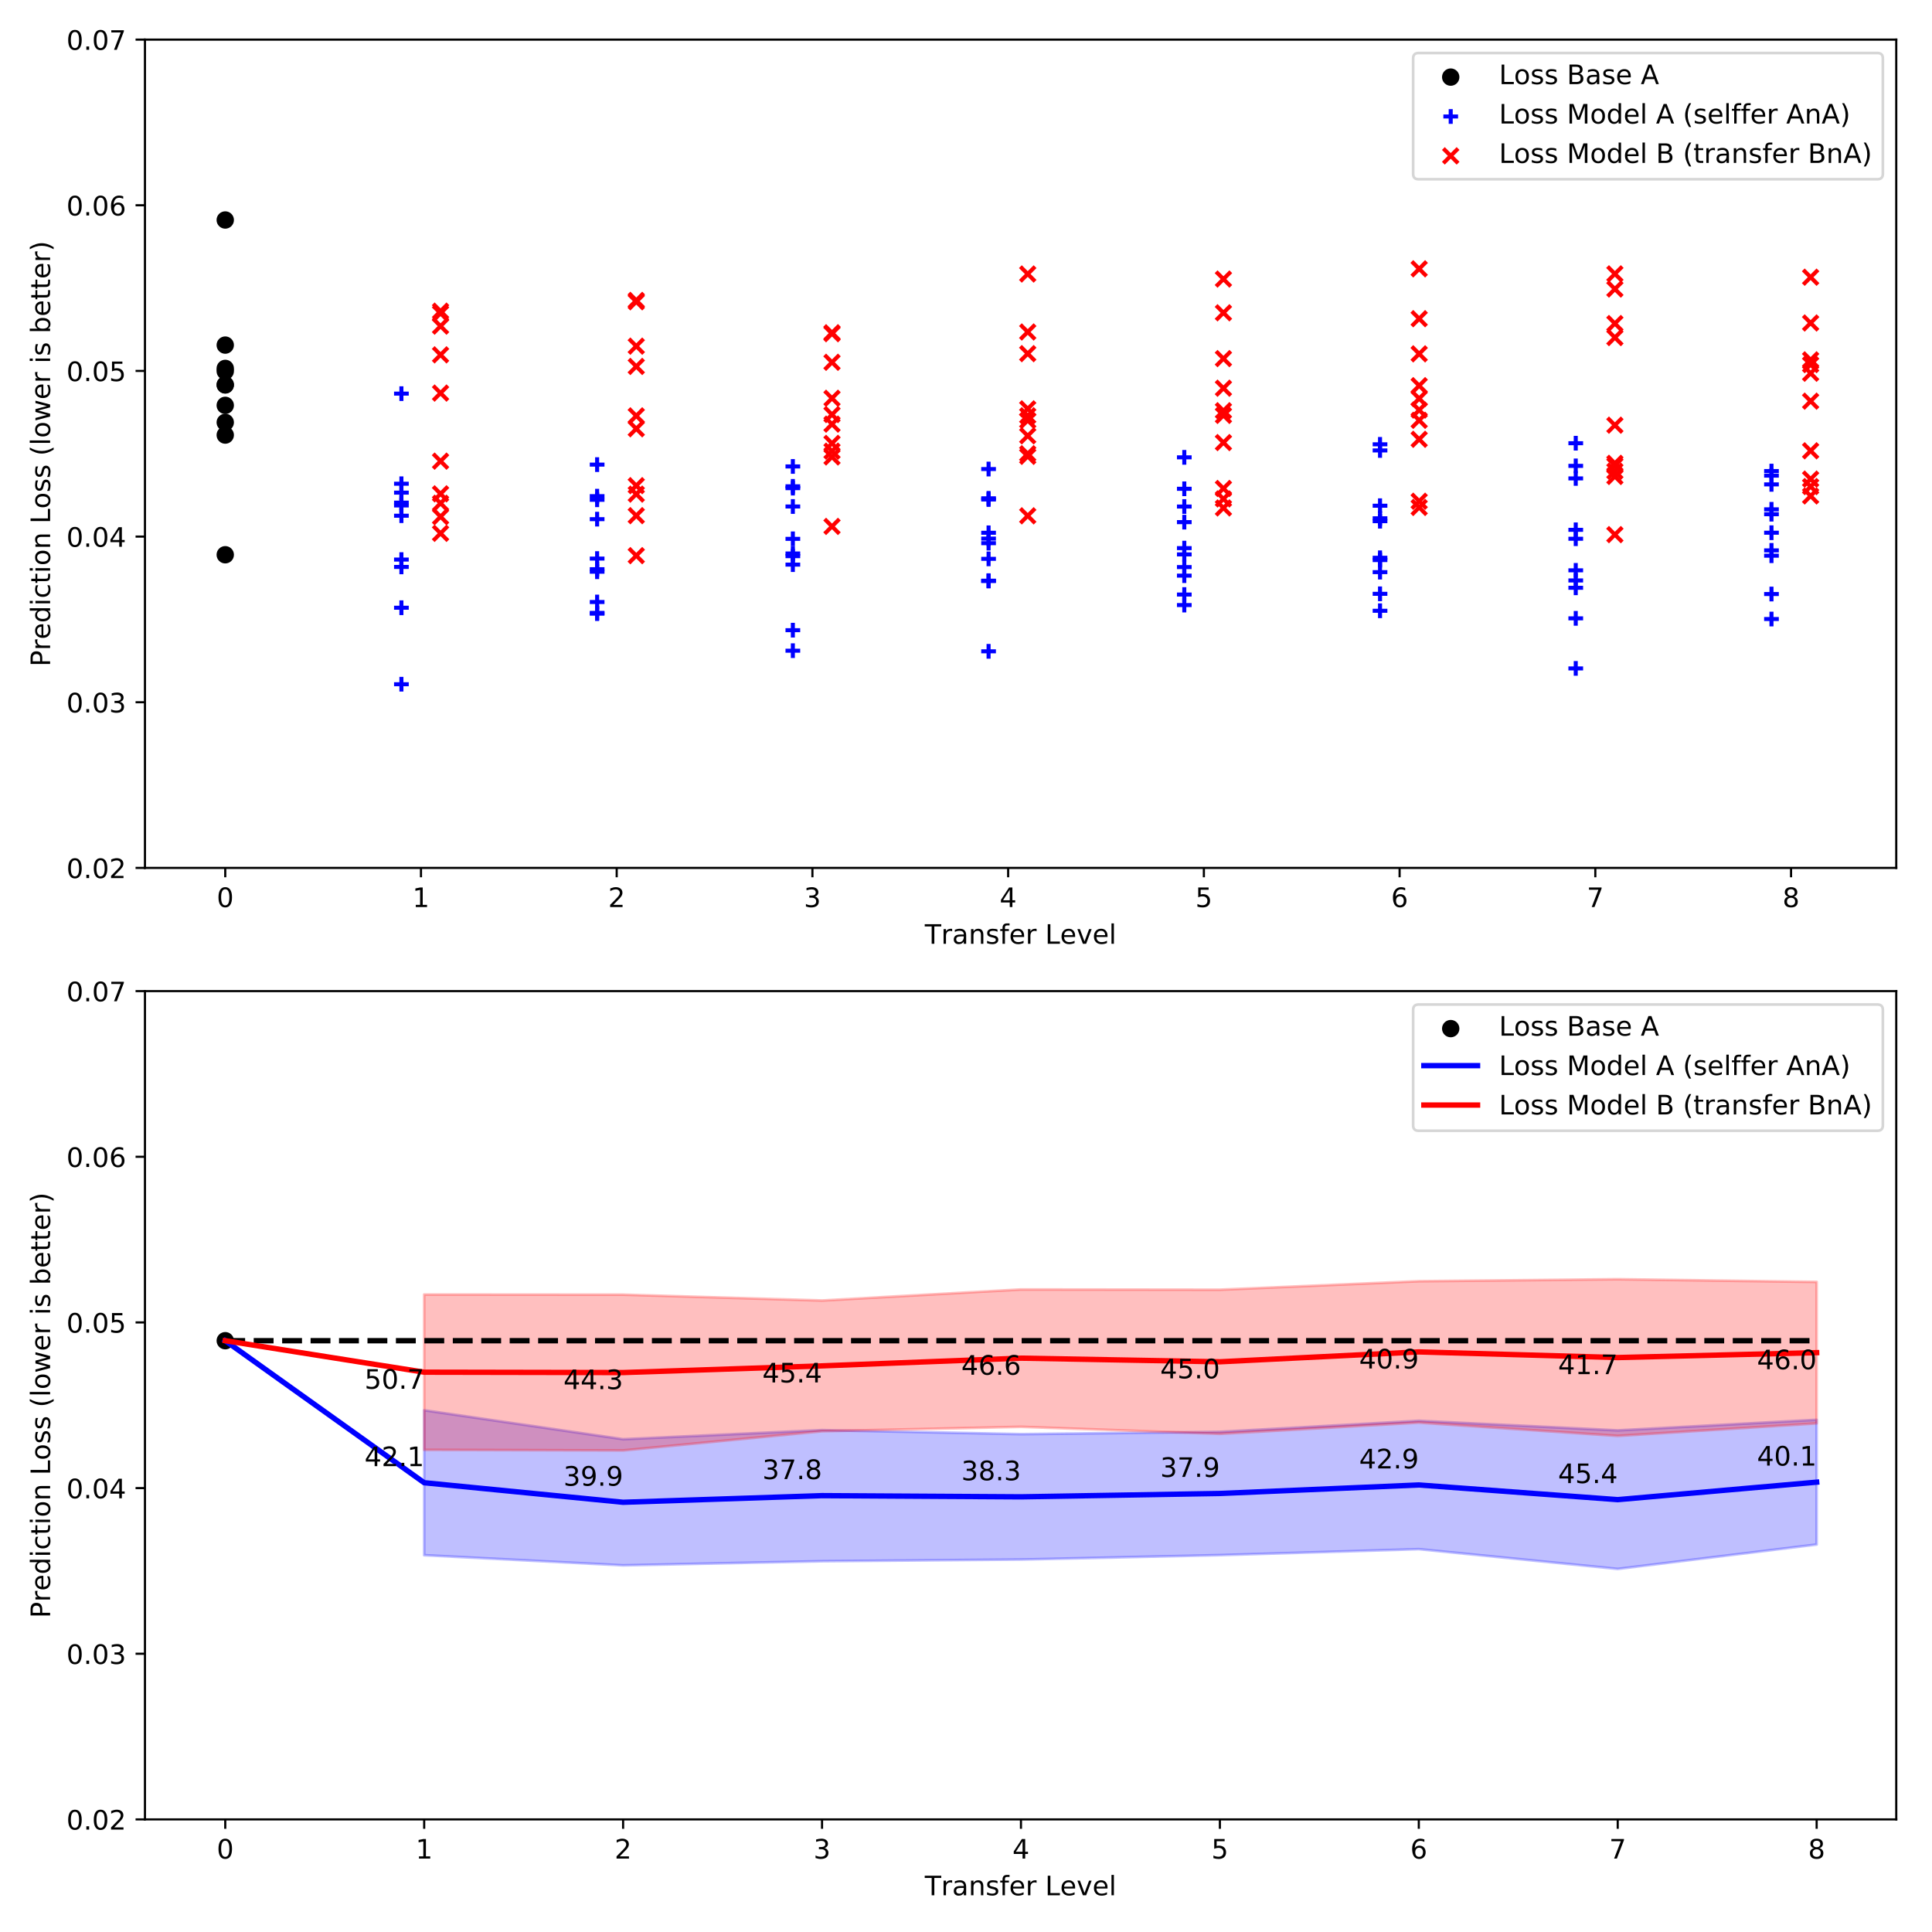 <?xml version="1.0" encoding="utf-8" standalone="no"?>
<!DOCTYPE svg PUBLIC "-//W3C//DTD SVG 1.1//EN"
  "http://www.w3.org/Graphics/SVG/1.1/DTD/svg11.dtd">
<!-- Created with matplotlib (https://matplotlib.org/) -->
<svg height="720pt" version="1.1" viewBox="0 0 720 720" width="720pt" xmlns="http://www.w3.org/2000/svg" xmlns:xlink="http://www.w3.org/1999/xlink">
 <defs>
  <style type="text/css">
*{stroke-linecap:butt;stroke-linejoin:round;}
  </style>
 </defs>
 <g id="figure_1">
  <g id="patch_1">
   <path d="M 0 720 
L 720 720 
L 720 0 
L 0 0 
z
" style="fill:#ffffff;"/>
  </g>
  <g id="axes_1">
   <g id="patch_2">
    <path d="M 54.02 323.44 
L 706.68 323.44 
L 706.68 14.76 
L 54.02 14.76 
z
" style="fill:#ffffff;"/>
   </g>
   <g id="PathCollection_1">
    <defs>
     <path d="M 0 2.739 
C 0.726 2.739 1.423 2.45 1.936 1.936 
C 2.45 1.423 2.739 0.726 2.739 0 
C 2.739 -0.726 2.45 -1.423 1.936 -1.936 
C 1.423 -2.45 0.726 -2.739 0 -2.739 
C -0.726 -2.739 -1.423 -2.45 -1.936 -1.936 
C -2.45 -1.423 -2.739 -0.726 -2.739 0 
C -2.739 0.726 -2.45 1.423 -1.936 1.936 
C -1.423 2.45 -0.726 2.739 0 2.739 
z
" id="mb6a2eeaf62" style="stroke:#000000;"/>
    </defs>
    <g clip-path="url(#pf23c9835db)">
     <use style="stroke:#000000;" x="83.944" xlink:href="#mb6a2eeaf62" y="206.742"/>
     <use style="stroke:#000000;" x="83.944" xlink:href="#mb6a2eeaf62" y="137.296"/>
     <use style="stroke:#000000;" x="83.944" xlink:href="#mb6a2eeaf62" y="138.341"/>
     <use style="stroke:#000000;" x="83.944" xlink:href="#mb6a2eeaf62" y="162.133"/>
     <use style="stroke:#000000;" x="83.944" xlink:href="#mb6a2eeaf62" y="143.461"/>
     <use style="stroke:#000000;" x="83.944" xlink:href="#mb6a2eeaf62" y="151.065"/>
     <use style="stroke:#000000;" x="83.944" xlink:href="#mb6a2eeaf62" y="157.416"/>
     <use style="stroke:#000000;" x="83.944" xlink:href="#mb6a2eeaf62" y="143.388"/>
     <use style="stroke:#000000;" x="83.944" xlink:href="#mb6a2eeaf62" y="81.986"/>
     <use style="stroke:#000000;" x="83.944" xlink:href="#mb6a2eeaf62" y="128.606"/>
    </g>
   </g>
   <g id="PathCollection_2">
    <defs>
     <path d="M -2.739 0 
L 2.739 0 
M 0 2.739 
L 0 -2.739 
" id="m9fbec45ccb" style="stroke:#0000ff;stroke-width:1.5;"/>
    </defs>
    <g clip-path="url(#pf23c9835db)">
     <use style="fill:#0000ff;stroke:#0000ff;stroke-width:1.5;" x="149.591" xlink:href="#m9fbec45ccb" y="254.989"/>
     <use style="fill:#0000ff;stroke:#0000ff;stroke-width:1.5;" x="149.591" xlink:href="#m9fbec45ccb" y="183.583"/>
     <use style="fill:#0000ff;stroke:#0000ff;stroke-width:1.5;" x="149.591" xlink:href="#m9fbec45ccb" y="192.186"/>
     <use style="fill:#0000ff;stroke:#0000ff;stroke-width:1.5;" x="149.591" xlink:href="#m9fbec45ccb" y="226.483"/>
     <use style="fill:#0000ff;stroke:#0000ff;stroke-width:1.5;" x="149.591" xlink:href="#m9fbec45ccb" y="188.361"/>
     <use style="fill:#0000ff;stroke:#0000ff;stroke-width:1.5;" x="149.591" xlink:href="#m9fbec45ccb" y="211.27"/>
     <use style="fill:#0000ff;stroke:#0000ff;stroke-width:1.5;" x="149.591" xlink:href="#m9fbec45ccb" y="208.536"/>
     <use style="fill:#0000ff;stroke:#0000ff;stroke-width:1.5;" x="149.591" xlink:href="#m9fbec45ccb" y="187.325"/>
     <use style="fill:#0000ff;stroke:#0000ff;stroke-width:1.5;" x="149.591" xlink:href="#m9fbec45ccb" y="146.692"/>
     <use style="fill:#0000ff;stroke:#0000ff;stroke-width:1.5;" x="149.591" xlink:href="#m9fbec45ccb" y="180.275"/>
    </g>
   </g>
   <g id="PathCollection_3">
    <g clip-path="url(#pf23c9835db)">
     <use style="fill:#0000ff;stroke:#0000ff;stroke-width:1.5;" x="222.532" xlink:href="#m9fbec45ccb" y="228.683"/>
     <use style="fill:#0000ff;stroke:#0000ff;stroke-width:1.5;" x="222.532" xlink:href="#m9fbec45ccb" y="184.899"/>
     <use style="fill:#0000ff;stroke:#0000ff;stroke-width:1.5;" x="222.532" xlink:href="#m9fbec45ccb" y="193.472"/>
     <use style="fill:#0000ff;stroke:#0000ff;stroke-width:1.5;" x="222.532" xlink:href="#m9fbec45ccb" y="224.344"/>
     <use style="fill:#0000ff;stroke:#0000ff;stroke-width:1.5;" x="222.532" xlink:href="#m9fbec45ccb" y="186.248"/>
     <use style="fill:#0000ff;stroke:#0000ff;stroke-width:1.5;" x="222.532" xlink:href="#m9fbec45ccb" y="228.402"/>
     <use style="fill:#0000ff;stroke:#0000ff;stroke-width:1.5;" x="222.532" xlink:href="#m9fbec45ccb" y="213.068"/>
     <use style="fill:#0000ff;stroke:#0000ff;stroke-width:1.5;" x="222.532" xlink:href="#m9fbec45ccb" y="212.114"/>
     <use style="fill:#0000ff;stroke:#0000ff;stroke-width:1.5;" x="222.532" xlink:href="#m9fbec45ccb" y="173.148"/>
     <use style="fill:#0000ff;stroke:#0000ff;stroke-width:1.5;" x="222.532" xlink:href="#m9fbec45ccb" y="208.166"/>
    </g>
   </g>
   <g id="PathCollection_4">
    <g clip-path="url(#pf23c9835db)">
     <use style="fill:#0000ff;stroke:#0000ff;stroke-width:1.5;" x="295.473" xlink:href="#m9fbec45ccb" y="242.488"/>
     <use style="fill:#0000ff;stroke:#0000ff;stroke-width:1.5;" x="295.473" xlink:href="#m9fbec45ccb" y="210.417"/>
     <use style="fill:#0000ff;stroke:#0000ff;stroke-width:1.5;" x="295.473" xlink:href="#m9fbec45ccb" y="181.239"/>
     <use style="fill:#0000ff;stroke:#0000ff;stroke-width:1.5;" x="295.473" xlink:href="#m9fbec45ccb" y="234.849"/>
     <use style="fill:#0000ff;stroke:#0000ff;stroke-width:1.5;" x="295.473" xlink:href="#m9fbec45ccb" y="181.915"/>
     <use style="fill:#0000ff;stroke:#0000ff;stroke-width:1.5;" x="295.473" xlink:href="#m9fbec45ccb" y="207.257"/>
     <use style="fill:#0000ff;stroke:#0000ff;stroke-width:1.5;" x="295.473" xlink:href="#m9fbec45ccb" y="200.807"/>
     <use style="fill:#0000ff;stroke:#0000ff;stroke-width:1.5;" x="295.473" xlink:href="#m9fbec45ccb" y="173.827"/>
     <use style="fill:#0000ff;stroke:#0000ff;stroke-width:1.5;" x="295.473" xlink:href="#m9fbec45ccb" y="188.756"/>
     <use style="fill:#0000ff;stroke:#0000ff;stroke-width:1.5;" x="295.473" xlink:href="#m9fbec45ccb" y="206.271"/>
    </g>
   </g>
   <g id="PathCollection_5">
    <g clip-path="url(#pf23c9835db)">
     <use style="fill:#0000ff;stroke:#0000ff;stroke-width:1.5;" x="368.414" xlink:href="#m9fbec45ccb" y="242.724"/>
     <use style="fill:#0000ff;stroke:#0000ff;stroke-width:1.5;" x="368.414" xlink:href="#m9fbec45ccb" y="198.553"/>
     <use style="fill:#0000ff;stroke:#0000ff;stroke-width:1.5;" x="368.414" xlink:href="#m9fbec45ccb" y="185.708"/>
     <use style="fill:#0000ff;stroke:#0000ff;stroke-width:1.5;" x="368.414" xlink:href="#m9fbec45ccb" y="216.531"/>
     <use style="fill:#0000ff;stroke:#0000ff;stroke-width:1.5;" x="368.414" xlink:href="#m9fbec45ccb" y="186.15"/>
     <use style="fill:#0000ff;stroke:#0000ff;stroke-width:1.5;" x="368.414" xlink:href="#m9fbec45ccb" y="200.712"/>
     <use style="fill:#0000ff;stroke:#0000ff;stroke-width:1.5;" x="368.414" xlink:href="#m9fbec45ccb" y="202.418"/>
     <use style="fill:#0000ff;stroke:#0000ff;stroke-width:1.5;" x="368.414" xlink:href="#m9fbec45ccb" y="208.27"/>
     <use style="fill:#0000ff;stroke:#0000ff;stroke-width:1.5;" x="368.414" xlink:href="#m9fbec45ccb" y="174.794"/>
     <use style="fill:#0000ff;stroke:#0000ff;stroke-width:1.5;" x="368.414" xlink:href="#m9fbec45ccb" y="216.4"/>
    </g>
   </g>
   <g id="PathCollection_6">
    <g clip-path="url(#pf23c9835db)">
     <use style="fill:#0000ff;stroke:#0000ff;stroke-width:1.5;" x="441.354" xlink:href="#m9fbec45ccb" y="225.484"/>
     <use style="fill:#0000ff;stroke:#0000ff;stroke-width:1.5;" x="441.354" xlink:href="#m9fbec45ccb" y="206.605"/>
     <use style="fill:#0000ff;stroke:#0000ff;stroke-width:1.5;" x="441.354" xlink:href="#m9fbec45ccb" y="194.583"/>
     <use style="fill:#0000ff;stroke:#0000ff;stroke-width:1.5;" x="441.354" xlink:href="#m9fbec45ccb" y="204.271"/>
     <use style="fill:#0000ff;stroke:#0000ff;stroke-width:1.5;" x="441.354" xlink:href="#m9fbec45ccb" y="170.439"/>
     <use style="fill:#0000ff;stroke:#0000ff;stroke-width:1.5;" x="441.354" xlink:href="#m9fbec45ccb" y="211.34"/>
     <use style="fill:#0000ff;stroke:#0000ff;stroke-width:1.5;" x="441.354" xlink:href="#m9fbec45ccb" y="214.521"/>
     <use style="fill:#0000ff;stroke:#0000ff;stroke-width:1.5;" x="441.354" xlink:href="#m9fbec45ccb" y="188.77"/>
     <use style="fill:#0000ff;stroke:#0000ff;stroke-width:1.5;" x="441.354" xlink:href="#m9fbec45ccb" y="182.159"/>
     <use style="fill:#0000ff;stroke:#0000ff;stroke-width:1.5;" x="441.354" xlink:href="#m9fbec45ccb" y="221.571"/>
    </g>
   </g>
   <g id="PathCollection_7">
    <g clip-path="url(#pf23c9835db)">
     <use style="fill:#0000ff;stroke:#0000ff;stroke-width:1.5;" x="514.295" xlink:href="#m9fbec45ccb" y="221.297"/>
     <use style="fill:#0000ff;stroke:#0000ff;stroke-width:1.5;" x="514.295" xlink:href="#m9fbec45ccb" y="165.588"/>
     <use style="fill:#0000ff;stroke:#0000ff;stroke-width:1.5;" x="514.295" xlink:href="#m9fbec45ccb" y="193.144"/>
     <use style="fill:#0000ff;stroke:#0000ff;stroke-width:1.5;" x="514.295" xlink:href="#m9fbec45ccb" y="227.617"/>
     <use style="fill:#0000ff;stroke:#0000ff;stroke-width:1.5;" x="514.295" xlink:href="#m9fbec45ccb" y="188.468"/>
     <use style="fill:#0000ff;stroke:#0000ff;stroke-width:1.5;" x="514.295" xlink:href="#m9fbec45ccb" y="207.864"/>
     <use style="fill:#0000ff;stroke:#0000ff;stroke-width:1.5;" x="514.295" xlink:href="#m9fbec45ccb" y="213.223"/>
     <use style="fill:#0000ff;stroke:#0000ff;stroke-width:1.5;" x="514.295" xlink:href="#m9fbec45ccb" y="194.235"/>
     <use style="fill:#0000ff;stroke:#0000ff;stroke-width:1.5;" x="514.295" xlink:href="#m9fbec45ccb" y="167.869"/>
     <use style="fill:#0000ff;stroke:#0000ff;stroke-width:1.5;" x="514.295" xlink:href="#m9fbec45ccb" y="208.721"/>
    </g>
   </g>
   <g id="PathCollection_8">
    <g clip-path="url(#pf23c9835db)">
     <use style="fill:#0000ff;stroke:#0000ff;stroke-width:1.5;" x="587.236" xlink:href="#m9fbec45ccb" y="249.097"/>
     <use style="fill:#0000ff;stroke:#0000ff;stroke-width:1.5;" x="587.236" xlink:href="#m9fbec45ccb" y="178.297"/>
     <use style="fill:#0000ff;stroke:#0000ff;stroke-width:1.5;" x="587.236" xlink:href="#m9fbec45ccb" y="212.552"/>
     <use style="fill:#0000ff;stroke:#0000ff;stroke-width:1.5;" x="587.236" xlink:href="#m9fbec45ccb" y="230.437"/>
     <use style="fill:#0000ff;stroke:#0000ff;stroke-width:1.5;" x="587.236" xlink:href="#m9fbec45ccb" y="173.617"/>
     <use style="fill:#0000ff;stroke:#0000ff;stroke-width:1.5;" x="587.236" xlink:href="#m9fbec45ccb" y="216.316"/>
     <use style="fill:#0000ff;stroke:#0000ff;stroke-width:1.5;" x="587.236" xlink:href="#m9fbec45ccb" y="219.05"/>
     <use style="fill:#0000ff;stroke:#0000ff;stroke-width:1.5;" x="587.236" xlink:href="#m9fbec45ccb" y="200.768"/>
     <use style="fill:#0000ff;stroke:#0000ff;stroke-width:1.5;" x="587.236" xlink:href="#m9fbec45ccb" y="165.17"/>
     <use style="fill:#0000ff;stroke:#0000ff;stroke-width:1.5;" x="587.236" xlink:href="#m9fbec45ccb" y="197.454"/>
    </g>
   </g>
   <g id="PathCollection_9">
    <g clip-path="url(#pf23c9835db)">
     <use style="fill:#0000ff;stroke:#0000ff;stroke-width:1.5;" x="660.177" xlink:href="#m9fbec45ccb" y="230.691"/>
     <use style="fill:#0000ff;stroke:#0000ff;stroke-width:1.5;" x="660.177" xlink:href="#m9fbec45ccb" y="205.114"/>
     <use style="fill:#0000ff;stroke:#0000ff;stroke-width:1.5;" x="660.177" xlink:href="#m9fbec45ccb" y="191.628"/>
     <use style="fill:#0000ff;stroke:#0000ff;stroke-width:1.5;" x="660.177" xlink:href="#m9fbec45ccb" y="221.374"/>
     <use style="fill:#0000ff;stroke:#0000ff;stroke-width:1.5;" x="660.177" xlink:href="#m9fbec45ccb" y="177.259"/>
     <use style="fill:#0000ff;stroke:#0000ff;stroke-width:1.5;" x="660.177" xlink:href="#m9fbec45ccb" y="189.81"/>
     <use style="fill:#0000ff;stroke:#0000ff;stroke-width:1.5;" x="660.177" xlink:href="#m9fbec45ccb" y="207.096"/>
     <use style="fill:#0000ff;stroke:#0000ff;stroke-width:1.5;" x="660.177" xlink:href="#m9fbec45ccb" y="175.549"/>
     <use style="fill:#0000ff;stroke:#0000ff;stroke-width:1.5;" x="660.177" xlink:href="#m9fbec45ccb" y="180.515"/>
     <use style="fill:#0000ff;stroke:#0000ff;stroke-width:1.5;" x="660.177" xlink:href="#m9fbec45ccb" y="198.53"/>
    </g>
   </g>
   <g id="PathCollection_10">
    <defs>
     <path d="M -2.739 2.739 
L 2.739 -2.739 
M -2.739 -2.739 
L 2.739 2.739 
" id="mb20ac6545a" style="stroke:#ff0000;stroke-width:1.5;"/>
    </defs>
    <g clip-path="url(#pf23c9835db)">
     <use style="fill:#ff0000;stroke:#ff0000;stroke-width:1.5;" x="164.179" xlink:href="#mb20ac6545a" y="198.755"/>
     <use style="fill:#ff0000;stroke:#ff0000;stroke-width:1.5;" x="164.179" xlink:href="#mb20ac6545a" y="116.765"/>
     <use style="fill:#ff0000;stroke:#ff0000;stroke-width:1.5;" x="164.179" xlink:href="#mb20ac6545a" y="171.858"/>
     <use style="fill:#ff0000;stroke:#ff0000;stroke-width:1.5;" x="164.179" xlink:href="#mb20ac6545a" y="192.544"/>
     <use style="fill:#ff0000;stroke:#ff0000;stroke-width:1.5;" x="164.179" xlink:href="#mb20ac6545a" y="187.548"/>
     <use style="fill:#ff0000;stroke:#ff0000;stroke-width:1.5;" x="164.179" xlink:href="#mb20ac6545a" y="121.539"/>
     <use style="fill:#ff0000;stroke:#ff0000;stroke-width:1.5;" x="164.179" xlink:href="#mb20ac6545a" y="132.238"/>
     <use style="fill:#ff0000;stroke:#ff0000;stroke-width:1.5;" x="164.179" xlink:href="#mb20ac6545a" y="184.029"/>
     <use style="fill:#ff0000;stroke:#ff0000;stroke-width:1.5;" x="164.179" xlink:href="#mb20ac6545a" y="146.488"/>
     <use style="fill:#ff0000;stroke:#ff0000;stroke-width:1.5;" x="164.179" xlink:href="#mb20ac6545a" y="115.96"/>
    </g>
   </g>
   <g id="PathCollection_11">
    <g clip-path="url(#pf23c9835db)">
     <use style="fill:#ff0000;stroke:#ff0000;stroke-width:1.5;" x="237.12" xlink:href="#mb20ac6545a" y="184.141"/>
     <use style="fill:#ff0000;stroke:#ff0000;stroke-width:1.5;" x="237.12" xlink:href="#mb20ac6545a" y="129.001"/>
     <use style="fill:#ff0000;stroke:#ff0000;stroke-width:1.5;" x="237.12" xlink:href="#mb20ac6545a" y="207.071"/>
     <use style="fill:#ff0000;stroke:#ff0000;stroke-width:1.5;" x="237.12" xlink:href="#mb20ac6545a" y="154.979"/>
     <use style="fill:#ff0000;stroke:#ff0000;stroke-width:1.5;" x="237.12" xlink:href="#mb20ac6545a" y="192.17"/>
     <use style="fill:#ff0000;stroke:#ff0000;stroke-width:1.5;" x="237.12" xlink:href="#mb20ac6545a" y="136.557"/>
     <use style="fill:#ff0000;stroke:#ff0000;stroke-width:1.5;" x="237.12" xlink:href="#mb20ac6545a" y="112.469"/>
     <use style="fill:#ff0000;stroke:#ff0000;stroke-width:1.5;" x="237.12" xlink:href="#mb20ac6545a" y="180.987"/>
     <use style="fill:#ff0000;stroke:#ff0000;stroke-width:1.5;" x="237.12" xlink:href="#mb20ac6545a" y="159.784"/>
     <use style="fill:#ff0000;stroke:#ff0000;stroke-width:1.5;" x="237.12" xlink:href="#mb20ac6545a" y="111.948"/>
    </g>
   </g>
   <g id="PathCollection_12">
    <g clip-path="url(#pf23c9835db)">
     <use style="fill:#ff0000;stroke:#ff0000;stroke-width:1.5;" x="310.061" xlink:href="#mb20ac6545a" y="170.297"/>
     <use style="fill:#ff0000;stroke:#ff0000;stroke-width:1.5;" x="310.061" xlink:href="#mb20ac6545a" y="135.014"/>
     <use style="fill:#ff0000;stroke:#ff0000;stroke-width:1.5;" x="310.061" xlink:href="#mb20ac6545a" y="196.176"/>
     <use style="fill:#ff0000;stroke:#ff0000;stroke-width:1.5;" x="310.061" xlink:href="#mb20ac6545a" y="154.49"/>
     <use style="fill:#ff0000;stroke:#ff0000;stroke-width:1.5;" x="310.061" xlink:href="#mb20ac6545a" y="168.123"/>
     <use style="fill:#ff0000;stroke:#ff0000;stroke-width:1.5;" x="310.061" xlink:href="#mb20ac6545a" y="124.009"/>
     <use style="fill:#ff0000;stroke:#ff0000;stroke-width:1.5;" x="310.061" xlink:href="#mb20ac6545a" y="148.422"/>
     <use style="fill:#ff0000;stroke:#ff0000;stroke-width:1.5;" x="310.061" xlink:href="#mb20ac6545a" y="158.065"/>
     <use style="fill:#ff0000;stroke:#ff0000;stroke-width:1.5;" x="310.061" xlink:href="#mb20ac6545a" y="165.226"/>
     <use style="fill:#ff0000;stroke:#ff0000;stroke-width:1.5;" x="310.061" xlink:href="#mb20ac6545a" y="124.354"/>
    </g>
   </g>
   <g id="PathCollection_13">
    <g clip-path="url(#pf23c9835db)">
     <use style="fill:#ff0000;stroke:#ff0000;stroke-width:1.5;" x="383.002" xlink:href="#mb20ac6545a" y="192.227"/>
     <use style="fill:#ff0000;stroke:#ff0000;stroke-width:1.5;" x="383.002" xlink:href="#mb20ac6545a" y="123.721"/>
     <use style="fill:#ff0000;stroke:#ff0000;stroke-width:1.5;" x="383.002" xlink:href="#mb20ac6545a" y="169.097"/>
     <use style="fill:#ff0000;stroke:#ff0000;stroke-width:1.5;" x="383.002" xlink:href="#mb20ac6545a" y="162.419"/>
     <use style="fill:#ff0000;stroke:#ff0000;stroke-width:1.5;" x="383.002" xlink:href="#mb20ac6545a" y="154.949"/>
     <use style="fill:#ff0000;stroke:#ff0000;stroke-width:1.5;" x="383.002" xlink:href="#mb20ac6545a" y="152.363"/>
     <use style="fill:#ff0000;stroke:#ff0000;stroke-width:1.5;" x="383.002" xlink:href="#mb20ac6545a" y="156.682"/>
     <use style="fill:#ff0000;stroke:#ff0000;stroke-width:1.5;" x="383.002" xlink:href="#mb20ac6545a" y="102.11"/>
     <use style="fill:#ff0000;stroke:#ff0000;stroke-width:1.5;" x="383.002" xlink:href="#mb20ac6545a" y="170.064"/>
     <use style="fill:#ff0000;stroke:#ff0000;stroke-width:1.5;" x="383.002" xlink:href="#mb20ac6545a" y="131.792"/>
    </g>
   </g>
   <g id="PathCollection_14">
    <g clip-path="url(#pf23c9835db)">
     <use style="fill:#ff0000;stroke:#ff0000;stroke-width:1.5;" x="455.943" xlink:href="#mb20ac6545a" y="182.037"/>
     <use style="fill:#ff0000;stroke:#ff0000;stroke-width:1.5;" x="455.943" xlink:href="#mb20ac6545a" y="104"/>
     <use style="fill:#ff0000;stroke:#ff0000;stroke-width:1.5;" x="455.943" xlink:href="#mb20ac6545a" y="185.933"/>
     <use style="fill:#ff0000;stroke:#ff0000;stroke-width:1.5;" x="455.943" xlink:href="#mb20ac6545a" y="189.299"/>
     <use style="fill:#ff0000;stroke:#ff0000;stroke-width:1.5;" x="455.943" xlink:href="#mb20ac6545a" y="153.067"/>
     <use style="fill:#ff0000;stroke:#ff0000;stroke-width:1.5;" x="455.943" xlink:href="#mb20ac6545a" y="133.641"/>
     <use style="fill:#ff0000;stroke:#ff0000;stroke-width:1.5;" x="455.943" xlink:href="#mb20ac6545a" y="164.934"/>
     <use style="fill:#ff0000;stroke:#ff0000;stroke-width:1.5;" x="455.943" xlink:href="#mb20ac6545a" y="144.677"/>
     <use style="fill:#ff0000;stroke:#ff0000;stroke-width:1.5;" x="455.943" xlink:href="#mb20ac6545a" y="154.806"/>
     <use style="fill:#ff0000;stroke:#ff0000;stroke-width:1.5;" x="455.943" xlink:href="#mb20ac6545a" y="116.571"/>
    </g>
   </g>
   <g id="PathCollection_15">
    <g clip-path="url(#pf23c9835db)">
     <use style="fill:#ff0000;stroke:#ff0000;stroke-width:1.5;" x="528.883" xlink:href="#mb20ac6545a" y="186.794"/>
     <use style="fill:#ff0000;stroke:#ff0000;stroke-width:1.5;" x="528.883" xlink:href="#mb20ac6545a" y="100.186"/>
     <use style="fill:#ff0000;stroke:#ff0000;stroke-width:1.5;" x="528.883" xlink:href="#mb20ac6545a" y="152.817"/>
     <use style="fill:#ff0000;stroke:#ff0000;stroke-width:1.5;" x="528.883" xlink:href="#mb20ac6545a" y="148.532"/>
     <use style="fill:#ff0000;stroke:#ff0000;stroke-width:1.5;" x="528.883" xlink:href="#mb20ac6545a" y="189.112"/>
     <use style="fill:#ff0000;stroke:#ff0000;stroke-width:1.5;" x="528.883" xlink:href="#mb20ac6545a" y="131.864"/>
     <use style="fill:#ff0000;stroke:#ff0000;stroke-width:1.5;" x="528.883" xlink:href="#mb20ac6545a" y="156.645"/>
     <use style="fill:#ff0000;stroke:#ff0000;stroke-width:1.5;" x="528.883" xlink:href="#mb20ac6545a" y="163.716"/>
     <use style="fill:#ff0000;stroke:#ff0000;stroke-width:1.5;" x="528.883" xlink:href="#mb20ac6545a" y="118.773"/>
     <use style="fill:#ff0000;stroke:#ff0000;stroke-width:1.5;" x="528.883" xlink:href="#mb20ac6545a" y="143.727"/>
    </g>
   </g>
   <g id="PathCollection_16">
    <g clip-path="url(#pf23c9835db)">
     <use style="fill:#ff0000;stroke:#ff0000;stroke-width:1.5;" x="601.824" xlink:href="#mb20ac6545a" y="172.665"/>
     <use style="fill:#ff0000;stroke:#ff0000;stroke-width:1.5;" x="601.824" xlink:href="#mb20ac6545a" y="125.798"/>
     <use style="fill:#ff0000;stroke:#ff0000;stroke-width:1.5;" x="601.824" xlink:href="#mb20ac6545a" y="177.569"/>
     <use style="fill:#ff0000;stroke:#ff0000;stroke-width:1.5;" x="601.824" xlink:href="#mb20ac6545a" y="158.45"/>
     <use style="fill:#ff0000;stroke:#ff0000;stroke-width:1.5;" x="601.824" xlink:href="#mb20ac6545a" y="173.519"/>
     <use style="fill:#ff0000;stroke:#ff0000;stroke-width:1.5;" x="601.824" xlink:href="#mb20ac6545a" y="102.062"/>
     <use style="fill:#ff0000;stroke:#ff0000;stroke-width:1.5;" x="601.824" xlink:href="#mb20ac6545a" y="199.241"/>
     <use style="fill:#ff0000;stroke:#ff0000;stroke-width:1.5;" x="601.824" xlink:href="#mb20ac6545a" y="175.604"/>
     <use style="fill:#ff0000;stroke:#ff0000;stroke-width:1.5;" x="601.824" xlink:href="#mb20ac6545a" y="107.713"/>
     <use style="fill:#ff0000;stroke:#ff0000;stroke-width:1.5;" x="601.824" xlink:href="#mb20ac6545a" y="120.571"/>
    </g>
   </g>
   <g id="PathCollection_17">
    <g clip-path="url(#pf23c9835db)">
     <use style="fill:#ff0000;stroke:#ff0000;stroke-width:1.5;" x="674.765" xlink:href="#mb20ac6545a" y="184.829"/>
     <use style="fill:#ff0000;stroke:#ff0000;stroke-width:1.5;" x="674.765" xlink:href="#mb20ac6545a" y="103.307"/>
     <use style="fill:#ff0000;stroke:#ff0000;stroke-width:1.5;" x="674.765" xlink:href="#mb20ac6545a" y="181.325"/>
     <use style="fill:#ff0000;stroke:#ff0000;stroke-width:1.5;" x="674.765" xlink:href="#mb20ac6545a" y="149.499"/>
     <use style="fill:#ff0000;stroke:#ff0000;stroke-width:1.5;" x="674.765" xlink:href="#mb20ac6545a" y="168.002"/>
     <use style="fill:#ff0000;stroke:#ff0000;stroke-width:1.5;" x="674.765" xlink:href="#mb20ac6545a" y="134.112"/>
     <use style="fill:#ff0000;stroke:#ff0000;stroke-width:1.5;" x="674.765" xlink:href="#mb20ac6545a" y="139.094"/>
     <use style="fill:#ff0000;stroke:#ff0000;stroke-width:1.5;" x="674.765" xlink:href="#mb20ac6545a" y="120.364"/>
     <use style="fill:#ff0000;stroke:#ff0000;stroke-width:1.5;" x="674.765" xlink:href="#mb20ac6545a" y="135.876"/>
     <use style="fill:#ff0000;stroke:#ff0000;stroke-width:1.5;" x="674.765" xlink:href="#mb20ac6545a" y="178.543"/>
    </g>
   </g>
   <g id="matplotlib.axis_1">
    <g id="xtick_1">
     <g id="line2d_1">
      <defs>
       <path d="M 0 0 
L 0 3.5 
" id="m25be0014d4" style="stroke:#000000;stroke-width:0.8;"/>
      </defs>
      <g>
       <use style="stroke:#000000;stroke-width:0.8;" x="83.944" xlink:href="#m25be0014d4" y="323.44"/>
      </g>
     </g>
     <g id="text_1">
      <!-- 0 -->
      <defs>
       <path d="M 31.781 66.406 
Q 24.172 66.406 20.328 58.906 
Q 16.5 51.422 16.5 36.375 
Q 16.5 21.391 20.328 13.891 
Q 24.172 6.391 31.781 6.391 
Q 39.453 6.391 43.281 13.891 
Q 47.125 21.391 47.125 36.375 
Q 47.125 51.422 43.281 58.906 
Q 39.453 66.406 31.781 66.406 
z
M 31.781 74.219 
Q 44.047 74.219 50.516 64.516 
Q 56.984 54.828 56.984 36.375 
Q 56.984 17.969 50.516 8.266 
Q 44.047 -1.422 31.781 -1.422 
Q 19.531 -1.422 13.062 8.266 
Q 6.594 17.969 6.594 36.375 
Q 6.594 54.828 13.062 64.516 
Q 19.531 74.219 31.781 74.219 
z
" id="DejaVuSans-48"/>
      </defs>
      <g transform="translate(80.763 338.038)scale(0.1 -0.1)">
       <use xlink:href="#DejaVuSans-48"/>
      </g>
     </g>
    </g>
    <g id="xtick_2">
     <g id="line2d_2">
      <g>
       <use style="stroke:#000000;stroke-width:0.8;" x="156.885" xlink:href="#m25be0014d4" y="323.44"/>
      </g>
     </g>
     <g id="text_2">
      <!-- 1 -->
      <defs>
       <path d="M 12.406 8.297 
L 28.516 8.297 
L 28.516 63.922 
L 10.984 60.406 
L 10.984 69.391 
L 28.422 72.906 
L 38.281 72.906 
L 38.281 8.297 
L 54.391 8.297 
L 54.391 0 
L 12.406 0 
z
" id="DejaVuSans-49"/>
      </defs>
      <g transform="translate(153.704 338.038)scale(0.1 -0.1)">
       <use xlink:href="#DejaVuSans-49"/>
      </g>
     </g>
    </g>
    <g id="xtick_3">
     <g id="line2d_3">
      <g>
       <use style="stroke:#000000;stroke-width:0.8;" x="229.826" xlink:href="#m25be0014d4" y="323.44"/>
      </g>
     </g>
     <g id="text_3">
      <!-- 2 -->
      <defs>
       <path d="M 19.188 8.297 
L 53.609 8.297 
L 53.609 0 
L 7.328 0 
L 7.328 8.297 
Q 12.938 14.109 22.625 23.891 
Q 32.328 33.688 34.812 36.531 
Q 39.547 41.844 41.422 45.531 
Q 43.312 49.219 43.312 52.781 
Q 43.312 58.594 39.234 62.25 
Q 35.156 65.922 28.609 65.922 
Q 23.969 65.922 18.812 64.312 
Q 13.672 62.703 7.812 59.422 
L 7.812 69.391 
Q 13.766 71.781 18.938 73 
Q 24.125 74.219 28.422 74.219 
Q 39.75 74.219 46.484 68.547 
Q 53.219 62.891 53.219 53.422 
Q 53.219 48.922 51.531 44.891 
Q 49.859 40.875 45.406 35.406 
Q 44.188 33.984 37.641 27.219 
Q 31.109 20.453 19.188 8.297 
z
" id="DejaVuSans-50"/>
      </defs>
      <g transform="translate(226.645 338.038)scale(0.1 -0.1)">
       <use xlink:href="#DejaVuSans-50"/>
      </g>
     </g>
    </g>
    <g id="xtick_4">
     <g id="line2d_4">
      <g>
       <use style="stroke:#000000;stroke-width:0.8;" x="302.767" xlink:href="#m25be0014d4" y="323.44"/>
      </g>
     </g>
     <g id="text_4">
      <!-- 3 -->
      <defs>
       <path d="M 40.578 39.312 
Q 47.656 37.797 51.625 33 
Q 55.609 28.219 55.609 21.188 
Q 55.609 10.406 48.188 4.484 
Q 40.766 -1.422 27.094 -1.422 
Q 22.516 -1.422 17.656 -0.516 
Q 12.797 0.391 7.625 2.203 
L 7.625 11.719 
Q 11.719 9.328 16.594 8.109 
Q 21.484 6.891 26.812 6.891 
Q 36.078 6.891 40.938 10.547 
Q 45.797 14.203 45.797 21.188 
Q 45.797 27.641 41.281 31.266 
Q 36.766 34.906 28.719 34.906 
L 20.219 34.906 
L 20.219 43.016 
L 29.109 43.016 
Q 36.375 43.016 40.234 45.922 
Q 44.094 48.828 44.094 54.297 
Q 44.094 59.906 40.109 62.906 
Q 36.141 65.922 28.719 65.922 
Q 24.656 65.922 20.016 65.031 
Q 15.375 64.156 9.812 62.312 
L 9.812 71.094 
Q 15.438 72.656 20.344 73.438 
Q 25.25 74.219 29.594 74.219 
Q 40.828 74.219 47.359 69.109 
Q 53.906 64.016 53.906 55.328 
Q 53.906 49.266 50.438 45.094 
Q 46.969 40.922 40.578 39.312 
z
" id="DejaVuSans-51"/>
      </defs>
      <g transform="translate(299.585 338.038)scale(0.1 -0.1)">
       <use xlink:href="#DejaVuSans-51"/>
      </g>
     </g>
    </g>
    <g id="xtick_5">
     <g id="line2d_5">
      <g>
       <use style="stroke:#000000;stroke-width:0.8;" x="375.708" xlink:href="#m25be0014d4" y="323.44"/>
      </g>
     </g>
     <g id="text_5">
      <!-- 4 -->
      <defs>
       <path d="M 37.797 64.312 
L 12.891 25.391 
L 37.797 25.391 
z
M 35.203 72.906 
L 47.609 72.906 
L 47.609 25.391 
L 58.016 25.391 
L 58.016 17.188 
L 47.609 17.188 
L 47.609 0 
L 37.797 0 
L 37.797 17.188 
L 4.891 17.188 
L 4.891 26.703 
z
" id="DejaVuSans-52"/>
      </defs>
      <g transform="translate(372.526 338.038)scale(0.1 -0.1)">
       <use xlink:href="#DejaVuSans-52"/>
      </g>
     </g>
    </g>
    <g id="xtick_6">
     <g id="line2d_6">
      <g>
       <use style="stroke:#000000;stroke-width:0.8;" x="448.648" xlink:href="#m25be0014d4" y="323.44"/>
      </g>
     </g>
     <g id="text_6">
      <!-- 5 -->
      <defs>
       <path d="M 10.797 72.906 
L 49.516 72.906 
L 49.516 64.594 
L 19.828 64.594 
L 19.828 46.734 
Q 21.969 47.469 24.109 47.828 
Q 26.266 48.188 28.422 48.188 
Q 40.625 48.188 47.75 41.5 
Q 54.891 34.812 54.891 23.391 
Q 54.891 11.625 47.562 5.094 
Q 40.234 -1.422 26.906 -1.422 
Q 22.312 -1.422 17.547 -0.641 
Q 12.797 0.141 7.719 1.703 
L 7.719 11.625 
Q 12.109 9.234 16.797 8.062 
Q 21.484 6.891 26.703 6.891 
Q 35.156 6.891 40.078 11.328 
Q 45.016 15.766 45.016 23.391 
Q 45.016 31 40.078 35.438 
Q 35.156 39.891 26.703 39.891 
Q 22.75 39.891 18.812 39.016 
Q 14.891 38.141 10.797 36.281 
z
" id="DejaVuSans-53"/>
      </defs>
      <g transform="translate(445.467 338.038)scale(0.1 -0.1)">
       <use xlink:href="#DejaVuSans-53"/>
      </g>
     </g>
    </g>
    <g id="xtick_7">
     <g id="line2d_7">
      <g>
       <use style="stroke:#000000;stroke-width:0.8;" x="521.589" xlink:href="#m25be0014d4" y="323.44"/>
      </g>
     </g>
     <g id="text_7">
      <!-- 6 -->
      <defs>
       <path d="M 33.016 40.375 
Q 26.375 40.375 22.484 35.828 
Q 18.609 31.297 18.609 23.391 
Q 18.609 15.531 22.484 10.953 
Q 26.375 6.391 33.016 6.391 
Q 39.656 6.391 43.531 10.953 
Q 47.406 15.531 47.406 23.391 
Q 47.406 31.297 43.531 35.828 
Q 39.656 40.375 33.016 40.375 
z
M 52.594 71.297 
L 52.594 62.312 
Q 48.875 64.062 45.094 64.984 
Q 41.312 65.922 37.594 65.922 
Q 27.828 65.922 22.672 59.328 
Q 17.531 52.734 16.797 39.406 
Q 19.672 43.656 24.016 45.922 
Q 28.375 48.188 33.594 48.188 
Q 44.578 48.188 50.953 41.516 
Q 57.328 34.859 57.328 23.391 
Q 57.328 12.156 50.688 5.359 
Q 44.047 -1.422 33.016 -1.422 
Q 20.359 -1.422 13.672 8.266 
Q 6.984 17.969 6.984 36.375 
Q 6.984 53.656 15.188 63.938 
Q 23.391 74.219 37.203 74.219 
Q 40.922 74.219 44.703 73.484 
Q 48.484 72.75 52.594 71.297 
z
" id="DejaVuSans-54"/>
      </defs>
      <g transform="translate(518.408 338.038)scale(0.1 -0.1)">
       <use xlink:href="#DejaVuSans-54"/>
      </g>
     </g>
    </g>
    <g id="xtick_8">
     <g id="line2d_8">
      <g>
       <use style="stroke:#000000;stroke-width:0.8;" x="594.53" xlink:href="#m25be0014d4" y="323.44"/>
      </g>
     </g>
     <g id="text_8">
      <!-- 7 -->
      <defs>
       <path d="M 8.203 72.906 
L 55.078 72.906 
L 55.078 68.703 
L 28.609 0 
L 18.312 0 
L 43.219 64.594 
L 8.203 64.594 
z
" id="DejaVuSans-55"/>
      </defs>
      <g transform="translate(591.349 338.038)scale(0.1 -0.1)">
       <use xlink:href="#DejaVuSans-55"/>
      </g>
     </g>
    </g>
    <g id="xtick_9">
     <g id="line2d_9">
      <g>
       <use style="stroke:#000000;stroke-width:0.8;" x="667.471" xlink:href="#m25be0014d4" y="323.44"/>
      </g>
     </g>
     <g id="text_9">
      <!-- 8 -->
      <defs>
       <path d="M 31.781 34.625 
Q 24.75 34.625 20.719 30.859 
Q 16.703 27.094 16.703 20.516 
Q 16.703 13.922 20.719 10.156 
Q 24.75 6.391 31.781 6.391 
Q 38.812 6.391 42.859 10.172 
Q 46.922 13.969 46.922 20.516 
Q 46.922 27.094 42.891 30.859 
Q 38.875 34.625 31.781 34.625 
z
M 21.922 38.812 
Q 15.578 40.375 12.031 44.719 
Q 8.5 49.078 8.5 55.328 
Q 8.5 64.062 14.719 69.141 
Q 20.953 74.219 31.781 74.219 
Q 42.672 74.219 48.875 69.141 
Q 55.078 64.062 55.078 55.328 
Q 55.078 49.078 51.531 44.719 
Q 48 40.375 41.703 38.812 
Q 48.828 37.156 52.797 32.312 
Q 56.781 27.484 56.781 20.516 
Q 56.781 9.906 50.312 4.234 
Q 43.844 -1.422 31.781 -1.422 
Q 19.734 -1.422 13.25 4.234 
Q 6.781 9.906 6.781 20.516 
Q 6.781 27.484 10.781 32.312 
Q 14.797 37.156 21.922 38.812 
z
M 18.312 54.391 
Q 18.312 48.734 21.844 45.562 
Q 25.391 42.391 31.781 42.391 
Q 38.141 42.391 41.719 45.562 
Q 45.312 48.734 45.312 54.391 
Q 45.312 60.062 41.719 63.234 
Q 38.141 66.406 31.781 66.406 
Q 25.391 66.406 21.844 63.234 
Q 18.312 60.062 18.312 54.391 
z
" id="DejaVuSans-56"/>
      </defs>
      <g transform="translate(664.29 338.038)scale(0.1 -0.1)">
       <use xlink:href="#DejaVuSans-56"/>
      </g>
     </g>
    </g>
    <g id="text_10">
     <!-- Transfer Level -->
     <defs>
      <path d="M -0.297 72.906 
L 61.375 72.906 
L 61.375 64.594 
L 35.5 64.594 
L 35.5 0 
L 25.594 0 
L 25.594 64.594 
L -0.297 64.594 
z
" id="DejaVuSans-84"/>
      <path d="M 41.109 46.297 
Q 39.594 47.172 37.812 47.578 
Q 36.031 48 33.891 48 
Q 26.266 48 22.188 43.047 
Q 18.109 38.094 18.109 28.812 
L 18.109 0 
L 9.078 0 
L 9.078 54.688 
L 18.109 54.688 
L 18.109 46.188 
Q 20.953 51.172 25.484 53.578 
Q 30.031 56 36.531 56 
Q 37.453 56 38.578 55.875 
Q 39.703 55.766 41.062 55.516 
z
" id="DejaVuSans-114"/>
      <path d="M 34.281 27.484 
Q 23.391 27.484 19.188 25 
Q 14.984 22.516 14.984 16.5 
Q 14.984 11.719 18.141 8.906 
Q 21.297 6.109 26.703 6.109 
Q 34.188 6.109 38.703 11.406 
Q 43.219 16.703 43.219 25.484 
L 43.219 27.484 
z
M 52.203 31.203 
L 52.203 0 
L 43.219 0 
L 43.219 8.297 
Q 40.141 3.328 35.547 0.953 
Q 30.953 -1.422 24.312 -1.422 
Q 15.922 -1.422 10.953 3.297 
Q 6 8.016 6 15.922 
Q 6 25.141 12.172 29.828 
Q 18.359 34.516 30.609 34.516 
L 43.219 34.516 
L 43.219 35.406 
Q 43.219 41.609 39.141 45 
Q 35.062 48.391 27.688 48.391 
Q 23 48.391 18.547 47.266 
Q 14.109 46.141 10.016 43.891 
L 10.016 52.203 
Q 14.938 54.109 19.578 55.047 
Q 24.219 56 28.609 56 
Q 40.484 56 46.344 49.844 
Q 52.203 43.703 52.203 31.203 
z
" id="DejaVuSans-97"/>
      <path d="M 54.891 33.016 
L 54.891 0 
L 45.906 0 
L 45.906 32.719 
Q 45.906 40.484 42.875 44.328 
Q 39.844 48.188 33.797 48.188 
Q 26.516 48.188 22.312 43.547 
Q 18.109 38.922 18.109 30.906 
L 18.109 0 
L 9.078 0 
L 9.078 54.688 
L 18.109 54.688 
L 18.109 46.188 
Q 21.344 51.125 25.703 53.562 
Q 30.078 56 35.797 56 
Q 45.219 56 50.047 50.172 
Q 54.891 44.344 54.891 33.016 
z
" id="DejaVuSans-110"/>
      <path d="M 44.281 53.078 
L 44.281 44.578 
Q 40.484 46.531 36.375 47.5 
Q 32.281 48.484 27.875 48.484 
Q 21.188 48.484 17.844 46.438 
Q 14.5 44.391 14.5 40.281 
Q 14.5 37.156 16.891 35.375 
Q 19.281 33.594 26.516 31.984 
L 29.594 31.297 
Q 39.156 29.25 43.188 25.516 
Q 47.219 21.781 47.219 15.094 
Q 47.219 7.469 41.188 3.016 
Q 35.156 -1.422 24.609 -1.422 
Q 20.219 -1.422 15.453 -0.562 
Q 10.688 0.297 5.422 2 
L 5.422 11.281 
Q 10.406 8.688 15.234 7.391 
Q 20.062 6.109 24.812 6.109 
Q 31.156 6.109 34.562 8.281 
Q 37.984 10.453 37.984 14.406 
Q 37.984 18.062 35.516 20.016 
Q 33.062 21.969 24.703 23.781 
L 21.578 24.516 
Q 13.234 26.266 9.516 29.906 
Q 5.812 33.547 5.812 39.891 
Q 5.812 47.609 11.281 51.797 
Q 16.75 56 26.812 56 
Q 31.781 56 36.172 55.266 
Q 40.578 54.547 44.281 53.078 
z
" id="DejaVuSans-115"/>
      <path d="M 37.109 75.984 
L 37.109 68.5 
L 28.516 68.5 
Q 23.688 68.5 21.797 66.547 
Q 19.922 64.594 19.922 59.516 
L 19.922 54.688 
L 34.719 54.688 
L 34.719 47.703 
L 19.922 47.703 
L 19.922 0 
L 10.891 0 
L 10.891 47.703 
L 2.297 47.703 
L 2.297 54.688 
L 10.891 54.688 
L 10.891 58.5 
Q 10.891 67.625 15.141 71.797 
Q 19.391 75.984 28.609 75.984 
z
" id="DejaVuSans-102"/>
      <path d="M 56.203 29.594 
L 56.203 25.203 
L 14.891 25.203 
Q 15.484 15.922 20.484 11.062 
Q 25.484 6.203 34.422 6.203 
Q 39.594 6.203 44.453 7.469 
Q 49.312 8.734 54.109 11.281 
L 54.109 2.781 
Q 49.266 0.734 44.188 -0.344 
Q 39.109 -1.422 33.891 -1.422 
Q 20.797 -1.422 13.156 6.188 
Q 5.516 13.812 5.516 26.812 
Q 5.516 40.234 12.766 48.109 
Q 20.016 56 32.328 56 
Q 43.359 56 49.781 48.891 
Q 56.203 41.797 56.203 29.594 
z
M 47.219 32.234 
Q 47.125 39.594 43.094 43.984 
Q 39.062 48.391 32.422 48.391 
Q 24.906 48.391 20.391 44.141 
Q 15.875 39.891 15.188 32.172 
z
" id="DejaVuSans-101"/>
      <path id="DejaVuSans-32"/>
      <path d="M 9.812 72.906 
L 19.672 72.906 
L 19.672 8.297 
L 55.172 8.297 
L 55.172 0 
L 9.812 0 
z
" id="DejaVuSans-76"/>
      <path d="M 2.984 54.688 
L 12.5 54.688 
L 29.594 8.797 
L 46.688 54.688 
L 56.203 54.688 
L 35.688 0 
L 23.484 0 
z
" id="DejaVuSans-118"/>
      <path d="M 9.422 75.984 
L 18.406 75.984 
L 18.406 0 
L 9.422 0 
z
" id="DejaVuSans-108"/>
     </defs>
     <g transform="translate(344.646 351.717)scale(0.1 -0.1)">
      <use xlink:href="#DejaVuSans-84"/>
      <use x="60.865" xlink:href="#DejaVuSans-114"/>
      <use x="101.979" xlink:href="#DejaVuSans-97"/>
      <use x="163.258" xlink:href="#DejaVuSans-110"/>
      <use x="226.637" xlink:href="#DejaVuSans-115"/>
      <use x="278.736" xlink:href="#DejaVuSans-102"/>
      <use x="313.941" xlink:href="#DejaVuSans-101"/>
      <use x="375.465" xlink:href="#DejaVuSans-114"/>
      <use x="416.578" xlink:href="#DejaVuSans-32"/>
      <use x="448.365" xlink:href="#DejaVuSans-76"/>
      <use x="504.062" xlink:href="#DejaVuSans-101"/>
      <use x="565.586" xlink:href="#DejaVuSans-118"/>
      <use x="624.766" xlink:href="#DejaVuSans-101"/>
      <use x="686.289" xlink:href="#DejaVuSans-108"/>
     </g>
    </g>
   </g>
   <g id="matplotlib.axis_2">
    <g id="ytick_1">
     <g id="line2d_10">
      <defs>
       <path d="M 0 0 
L -3.5 0 
" id="mc3d518dc37" style="stroke:#000000;stroke-width:0.8;"/>
      </defs>
      <g>
       <use style="stroke:#000000;stroke-width:0.8;" x="54.02" xlink:href="#mc3d518dc37" y="323.44"/>
      </g>
     </g>
     <g id="text_11">
      <!-- 0.02 -->
      <defs>
       <path d="M 10.688 12.406 
L 21 12.406 
L 21 0 
L 10.688 0 
z
" id="DejaVuSans-46"/>
      </defs>
      <g transform="translate(24.754 327.239)scale(0.1 -0.1)">
       <use xlink:href="#DejaVuSans-48"/>
       <use x="63.623" xlink:href="#DejaVuSans-46"/>
       <use x="95.41" xlink:href="#DejaVuSans-48"/>
       <use x="159.033" xlink:href="#DejaVuSans-50"/>
      </g>
     </g>
    </g>
    <g id="ytick_2">
     <g id="line2d_11">
      <g>
       <use style="stroke:#000000;stroke-width:0.8;" x="54.02" xlink:href="#mc3d518dc37" y="261.704"/>
      </g>
     </g>
     <g id="text_12">
      <!-- 0.03 -->
      <g transform="translate(24.754 265.503)scale(0.1 -0.1)">
       <use xlink:href="#DejaVuSans-48"/>
       <use x="63.623" xlink:href="#DejaVuSans-46"/>
       <use x="95.41" xlink:href="#DejaVuSans-48"/>
       <use x="159.033" xlink:href="#DejaVuSans-51"/>
      </g>
     </g>
    </g>
    <g id="ytick_3">
     <g id="line2d_12">
      <g>
       <use style="stroke:#000000;stroke-width:0.8;" x="54.02" xlink:href="#mc3d518dc37" y="199.968"/>
      </g>
     </g>
     <g id="text_13">
      <!-- 0.04 -->
      <g transform="translate(24.754 203.767)scale(0.1 -0.1)">
       <use xlink:href="#DejaVuSans-48"/>
       <use x="63.623" xlink:href="#DejaVuSans-46"/>
       <use x="95.41" xlink:href="#DejaVuSans-48"/>
       <use x="159.033" xlink:href="#DejaVuSans-52"/>
      </g>
     </g>
    </g>
    <g id="ytick_4">
     <g id="line2d_13">
      <g>
       <use style="stroke:#000000;stroke-width:0.8;" x="54.02" xlink:href="#mc3d518dc37" y="138.232"/>
      </g>
     </g>
     <g id="text_14">
      <!-- 0.05 -->
      <g transform="translate(24.754 142.031)scale(0.1 -0.1)">
       <use xlink:href="#DejaVuSans-48"/>
       <use x="63.623" xlink:href="#DejaVuSans-46"/>
       <use x="95.41" xlink:href="#DejaVuSans-48"/>
       <use x="159.033" xlink:href="#DejaVuSans-53"/>
      </g>
     </g>
    </g>
    <g id="ytick_5">
     <g id="line2d_14">
      <g>
       <use style="stroke:#000000;stroke-width:0.8;" x="54.02" xlink:href="#mc3d518dc37" y="76.496"/>
      </g>
     </g>
     <g id="text_15">
      <!-- 0.06 -->
      <g transform="translate(24.754 80.295)scale(0.1 -0.1)">
       <use xlink:href="#DejaVuSans-48"/>
       <use x="63.623" xlink:href="#DejaVuSans-46"/>
       <use x="95.41" xlink:href="#DejaVuSans-48"/>
       <use x="159.033" xlink:href="#DejaVuSans-54"/>
      </g>
     </g>
    </g>
    <g id="ytick_6">
     <g id="line2d_15">
      <g>
       <use style="stroke:#000000;stroke-width:0.8;" x="54.02" xlink:href="#mc3d518dc37" y="14.76"/>
      </g>
     </g>
     <g id="text_16">
      <!-- 0.07 -->
      <g transform="translate(24.754 18.559)scale(0.1 -0.1)">
       <use xlink:href="#DejaVuSans-48"/>
       <use x="63.623" xlink:href="#DejaVuSans-46"/>
       <use x="95.41" xlink:href="#DejaVuSans-48"/>
       <use x="159.033" xlink:href="#DejaVuSans-55"/>
      </g>
     </g>
    </g>
    <g id="text_17">
     <!-- Prediction Loss (lower is better) -->
     <defs>
      <path d="M 19.672 64.797 
L 19.672 37.406 
L 32.078 37.406 
Q 38.969 37.406 42.719 40.969 
Q 46.484 44.531 46.484 51.125 
Q 46.484 57.672 42.719 61.234 
Q 38.969 64.797 32.078 64.797 
z
M 9.812 72.906 
L 32.078 72.906 
Q 44.344 72.906 50.609 67.359 
Q 56.891 61.812 56.891 51.125 
Q 56.891 40.328 50.609 34.812 
Q 44.344 29.297 32.078 29.297 
L 19.672 29.297 
L 19.672 0 
L 9.812 0 
z
" id="DejaVuSans-80"/>
      <path d="M 45.406 46.391 
L 45.406 75.984 
L 54.391 75.984 
L 54.391 0 
L 45.406 0 
L 45.406 8.203 
Q 42.578 3.328 38.25 0.953 
Q 33.938 -1.422 27.875 -1.422 
Q 17.969 -1.422 11.734 6.484 
Q 5.516 14.406 5.516 27.297 
Q 5.516 40.188 11.734 48.094 
Q 17.969 56 27.875 56 
Q 33.938 56 38.25 53.625 
Q 42.578 51.266 45.406 46.391 
z
M 14.797 27.297 
Q 14.797 17.391 18.875 11.75 
Q 22.953 6.109 30.078 6.109 
Q 37.203 6.109 41.297 11.75 
Q 45.406 17.391 45.406 27.297 
Q 45.406 37.203 41.297 42.844 
Q 37.203 48.484 30.078 48.484 
Q 22.953 48.484 18.875 42.844 
Q 14.797 37.203 14.797 27.297 
z
" id="DejaVuSans-100"/>
      <path d="M 9.422 54.688 
L 18.406 54.688 
L 18.406 0 
L 9.422 0 
z
M 9.422 75.984 
L 18.406 75.984 
L 18.406 64.594 
L 9.422 64.594 
z
" id="DejaVuSans-105"/>
      <path d="M 48.781 52.594 
L 48.781 44.188 
Q 44.969 46.297 41.141 47.344 
Q 37.312 48.391 33.406 48.391 
Q 24.656 48.391 19.812 42.844 
Q 14.984 37.312 14.984 27.297 
Q 14.984 17.281 19.812 11.734 
Q 24.656 6.203 33.406 6.203 
Q 37.312 6.203 41.141 7.25 
Q 44.969 8.297 48.781 10.406 
L 48.781 2.094 
Q 45.016 0.344 40.984 -0.531 
Q 36.969 -1.422 32.422 -1.422 
Q 20.062 -1.422 12.781 6.344 
Q 5.516 14.109 5.516 27.297 
Q 5.516 40.672 12.859 48.328 
Q 20.219 56 33.016 56 
Q 37.156 56 41.109 55.141 
Q 45.062 54.297 48.781 52.594 
z
" id="DejaVuSans-99"/>
      <path d="M 18.312 70.219 
L 18.312 54.688 
L 36.812 54.688 
L 36.812 47.703 
L 18.312 47.703 
L 18.312 18.016 
Q 18.312 11.328 20.141 9.422 
Q 21.969 7.516 27.594 7.516 
L 36.812 7.516 
L 36.812 0 
L 27.594 0 
Q 17.188 0 13.234 3.875 
Q 9.281 7.766 9.281 18.016 
L 9.281 47.703 
L 2.688 47.703 
L 2.688 54.688 
L 9.281 54.688 
L 9.281 70.219 
z
" id="DejaVuSans-116"/>
      <path d="M 30.609 48.391 
Q 23.391 48.391 19.188 42.75 
Q 14.984 37.109 14.984 27.297 
Q 14.984 17.484 19.156 11.844 
Q 23.344 6.203 30.609 6.203 
Q 37.797 6.203 41.984 11.859 
Q 46.188 17.531 46.188 27.297 
Q 46.188 37.016 41.984 42.703 
Q 37.797 48.391 30.609 48.391 
z
M 30.609 56 
Q 42.328 56 49.016 48.375 
Q 55.719 40.766 55.719 27.297 
Q 55.719 13.875 49.016 6.219 
Q 42.328 -1.422 30.609 -1.422 
Q 18.844 -1.422 12.172 6.219 
Q 5.516 13.875 5.516 27.297 
Q 5.516 40.766 12.172 48.375 
Q 18.844 56 30.609 56 
z
" id="DejaVuSans-111"/>
      <path d="M 31 75.875 
Q 24.469 64.656 21.281 53.656 
Q 18.109 42.672 18.109 31.391 
Q 18.109 20.125 21.312 9.062 
Q 24.516 -2 31 -13.188 
L 23.188 -13.188 
Q 15.875 -1.703 12.234 9.375 
Q 8.594 20.453 8.594 31.391 
Q 8.594 42.281 12.203 53.312 
Q 15.828 64.359 23.188 75.875 
z
" id="DejaVuSans-40"/>
      <path d="M 4.203 54.688 
L 13.188 54.688 
L 24.422 12.016 
L 35.594 54.688 
L 46.188 54.688 
L 57.422 12.016 
L 68.609 54.688 
L 77.594 54.688 
L 63.281 0 
L 52.688 0 
L 40.922 44.828 
L 29.109 0 
L 18.5 0 
z
" id="DejaVuSans-119"/>
      <path d="M 48.688 27.297 
Q 48.688 37.203 44.609 42.844 
Q 40.531 48.484 33.406 48.484 
Q 26.266 48.484 22.188 42.844 
Q 18.109 37.203 18.109 27.297 
Q 18.109 17.391 22.188 11.75 
Q 26.266 6.109 33.406 6.109 
Q 40.531 6.109 44.609 11.75 
Q 48.688 17.391 48.688 27.297 
z
M 18.109 46.391 
Q 20.953 51.266 25.266 53.625 
Q 29.594 56 35.594 56 
Q 45.562 56 51.781 48.094 
Q 58.016 40.188 58.016 27.297 
Q 58.016 14.406 51.781 6.484 
Q 45.562 -1.422 35.594 -1.422 
Q 29.594 -1.422 25.266 0.953 
Q 20.953 3.328 18.109 8.203 
L 18.109 0 
L 9.078 0 
L 9.078 75.984 
L 18.109 75.984 
z
" id="DejaVuSans-98"/>
      <path d="M 8.016 75.875 
L 15.828 75.875 
Q 23.141 64.359 26.781 53.312 
Q 30.422 42.281 30.422 31.391 
Q 30.422 20.453 26.781 9.375 
Q 23.141 -1.703 15.828 -13.188 
L 8.016 -13.188 
Q 14.5 -2 17.703 9.062 
Q 20.906 20.125 20.906 31.391 
Q 20.906 42.672 17.703 53.656 
Q 14.5 64.656 8.016 75.875 
z
" id="DejaVuSans-41"/>
     </defs>
     <g transform="translate(18.675 248.412)rotate(-90)scale(0.1 -0.1)">
      <use xlink:href="#DejaVuSans-80"/>
      <use x="60.287" xlink:href="#DejaVuSans-114"/>
      <use x="101.369" xlink:href="#DejaVuSans-101"/>
      <use x="162.893" xlink:href="#DejaVuSans-100"/>
      <use x="226.369" xlink:href="#DejaVuSans-105"/>
      <use x="254.152" xlink:href="#DejaVuSans-99"/>
      <use x="309.133" xlink:href="#DejaVuSans-116"/>
      <use x="348.342" xlink:href="#DejaVuSans-105"/>
      <use x="376.125" xlink:href="#DejaVuSans-111"/>
      <use x="437.307" xlink:href="#DejaVuSans-110"/>
      <use x="500.686" xlink:href="#DejaVuSans-32"/>
      <use x="532.473" xlink:href="#DejaVuSans-76"/>
      <use x="588.17" xlink:href="#DejaVuSans-111"/>
      <use x="649.352" xlink:href="#DejaVuSans-115"/>
      <use x="701.451" xlink:href="#DejaVuSans-115"/>
      <use x="753.551" xlink:href="#DejaVuSans-32"/>
      <use x="785.338" xlink:href="#DejaVuSans-40"/>
      <use x="824.352" xlink:href="#DejaVuSans-108"/>
      <use x="852.135" xlink:href="#DejaVuSans-111"/>
      <use x="913.316" xlink:href="#DejaVuSans-119"/>
      <use x="995.104" xlink:href="#DejaVuSans-101"/>
      <use x="1056.627" xlink:href="#DejaVuSans-114"/>
      <use x="1097.74" xlink:href="#DejaVuSans-32"/>
      <use x="1129.527" xlink:href="#DejaVuSans-105"/>
      <use x="1157.311" xlink:href="#DejaVuSans-115"/>
      <use x="1209.41" xlink:href="#DejaVuSans-32"/>
      <use x="1241.197" xlink:href="#DejaVuSans-98"/>
      <use x="1304.674" xlink:href="#DejaVuSans-101"/>
      <use x="1366.197" xlink:href="#DejaVuSans-116"/>
      <use x="1405.406" xlink:href="#DejaVuSans-116"/>
      <use x="1444.615" xlink:href="#DejaVuSans-101"/>
      <use x="1506.139" xlink:href="#DejaVuSans-114"/>
      <use x="1547.252" xlink:href="#DejaVuSans-41"/>
     </g>
    </g>
   </g>
   <g id="patch_3">
    <path d="M 54.02 323.44 
L 54.02 14.76 
" style="fill:none;stroke:#000000;stroke-linecap:square;stroke-linejoin:miter;stroke-width:0.8;"/>
   </g>
   <g id="patch_4">
    <path d="M 706.68 323.44 
L 706.68 14.76 
" style="fill:none;stroke:#000000;stroke-linecap:square;stroke-linejoin:miter;stroke-width:0.8;"/>
   </g>
   <g id="patch_5">
    <path d="M 54.02 323.44 
L 706.68 323.44 
" style="fill:none;stroke:#000000;stroke-linecap:square;stroke-linejoin:miter;stroke-width:0.8;"/>
   </g>
   <g id="patch_6">
    <path d="M 54.02 14.76 
L 706.68 14.76 
" style="fill:none;stroke:#000000;stroke-linecap:square;stroke-linejoin:miter;stroke-width:0.8;"/>
   </g>
   <g id="legend_1">
    <g id="patch_7">
     <path d="M 528.639 66.794 
L 699.68 66.794 
Q 701.68 66.794 701.68 64.794 
L 701.68 21.76 
Q 701.68 19.76 699.68 19.76 
L 528.639 19.76 
Q 526.639 19.76 526.639 21.76 
L 526.639 64.794 
Q 526.639 66.794 528.639 66.794 
z
" style="fill:#ffffff;opacity:0.8;stroke:#cccccc;stroke-linejoin:miter;"/>
    </g>
    <g id="PathCollection_18">
     <g>
      <use style="stroke:#000000;" x="540.639" xlink:href="#mb6a2eeaf62" y="28.733"/>
     </g>
    </g>
    <g id="text_18">
     <!-- Loss Base A -->
     <defs>
      <path d="M 19.672 34.812 
L 19.672 8.109 
L 35.5 8.109 
Q 43.453 8.109 47.281 11.406 
Q 51.125 14.703 51.125 21.484 
Q 51.125 28.328 47.281 31.562 
Q 43.453 34.812 35.5 34.812 
z
M 19.672 64.797 
L 19.672 42.828 
L 34.281 42.828 
Q 41.5 42.828 45.031 45.531 
Q 48.578 48.25 48.578 53.812 
Q 48.578 59.328 45.031 62.062 
Q 41.5 64.797 34.281 64.797 
z
M 9.812 72.906 
L 35.016 72.906 
Q 46.297 72.906 52.391 68.219 
Q 58.5 63.531 58.5 54.891 
Q 58.5 48.188 55.375 44.234 
Q 52.25 40.281 46.188 39.312 
Q 53.469 37.75 57.5 32.781 
Q 61.531 27.828 61.531 20.406 
Q 61.531 10.641 54.891 5.312 
Q 48.25 0 35.984 0 
L 9.812 0 
z
" id="DejaVuSans-66"/>
      <path d="M 34.188 63.188 
L 20.797 26.906 
L 47.609 26.906 
z
M 28.609 72.906 
L 39.797 72.906 
L 67.578 0 
L 57.328 0 
L 50.688 18.703 
L 17.828 18.703 
L 11.188 0 
L 0.781 0 
z
" id="DejaVuSans-65"/>
     </defs>
     <g transform="translate(558.639 31.358)scale(0.1 -0.1)">
      <use xlink:href="#DejaVuSans-76"/>
      <use x="55.697" xlink:href="#DejaVuSans-111"/>
      <use x="116.879" xlink:href="#DejaVuSans-115"/>
      <use x="168.979" xlink:href="#DejaVuSans-115"/>
      <use x="221.078" xlink:href="#DejaVuSans-32"/>
      <use x="252.865" xlink:href="#DejaVuSans-66"/>
      <use x="321.469" xlink:href="#DejaVuSans-97"/>
      <use x="382.748" xlink:href="#DejaVuSans-115"/>
      <use x="434.848" xlink:href="#DejaVuSans-101"/>
      <use x="496.371" xlink:href="#DejaVuSans-32"/>
      <use x="528.158" xlink:href="#DejaVuSans-65"/>
     </g>
    </g>
    <g id="PathCollection_19">
     <g>
      <use style="fill:#0000ff;stroke:#0000ff;stroke-width:1.5;" x="540.639" xlink:href="#m9fbec45ccb" y="43.412"/>
     </g>
    </g>
    <g id="text_19">
     <!-- Loss Model A (selffer AnA) -->
     <defs>
      <path d="M 9.812 72.906 
L 24.516 72.906 
L 43.109 23.297 
L 61.812 72.906 
L 76.516 72.906 
L 76.516 0 
L 66.891 0 
L 66.891 64.016 
L 48.094 14.016 
L 38.188 14.016 
L 19.391 64.016 
L 19.391 0 
L 9.812 0 
z
" id="DejaVuSans-77"/>
     </defs>
     <g transform="translate(558.639 46.037)scale(0.1 -0.1)">
      <use xlink:href="#DejaVuSans-76"/>
      <use x="55.697" xlink:href="#DejaVuSans-111"/>
      <use x="116.879" xlink:href="#DejaVuSans-115"/>
      <use x="168.979" xlink:href="#DejaVuSans-115"/>
      <use x="221.078" xlink:href="#DejaVuSans-32"/>
      <use x="252.865" xlink:href="#DejaVuSans-77"/>
      <use x="339.145" xlink:href="#DejaVuSans-111"/>
      <use x="400.326" xlink:href="#DejaVuSans-100"/>
      <use x="463.803" xlink:href="#DejaVuSans-101"/>
      <use x="525.326" xlink:href="#DejaVuSans-108"/>
      <use x="553.109" xlink:href="#DejaVuSans-32"/>
      <use x="584.896" xlink:href="#DejaVuSans-65"/>
      <use x="653.305" xlink:href="#DejaVuSans-32"/>
      <use x="685.092" xlink:href="#DejaVuSans-40"/>
      <use x="724.105" xlink:href="#DejaVuSans-115"/>
      <use x="776.205" xlink:href="#DejaVuSans-101"/>
      <use x="837.729" xlink:href="#DejaVuSans-108"/>
      <use x="865.512" xlink:href="#DejaVuSans-102"/>
      <use x="900.717" xlink:href="#DejaVuSans-102"/>
      <use x="935.922" xlink:href="#DejaVuSans-101"/>
      <use x="997.445" xlink:href="#DejaVuSans-114"/>
      <use x="1038.559" xlink:href="#DejaVuSans-32"/>
      <use x="1070.346" xlink:href="#DejaVuSans-65"/>
      <use x="1138.754" xlink:href="#DejaVuSans-110"/>
      <use x="1202.133" xlink:href="#DejaVuSans-65"/>
      <use x="1270.541" xlink:href="#DejaVuSans-41"/>
     </g>
    </g>
    <g id="PathCollection_20">
     <g>
      <use style="fill:#ff0000;stroke:#ff0000;stroke-width:1.5;" x="540.639" xlink:href="#mb20ac6545a" y="58.09"/>
     </g>
    </g>
    <g id="text_20">
     <!-- Loss Model B (transfer BnA) -->
     <g transform="translate(558.639 60.715)scale(0.1 -0.1)">
      <use xlink:href="#DejaVuSans-76"/>
      <use x="55.697" xlink:href="#DejaVuSans-111"/>
      <use x="116.879" xlink:href="#DejaVuSans-115"/>
      <use x="168.979" xlink:href="#DejaVuSans-115"/>
      <use x="221.078" xlink:href="#DejaVuSans-32"/>
      <use x="252.865" xlink:href="#DejaVuSans-77"/>
      <use x="339.145" xlink:href="#DejaVuSans-111"/>
      <use x="400.326" xlink:href="#DejaVuSans-100"/>
      <use x="463.803" xlink:href="#DejaVuSans-101"/>
      <use x="525.326" xlink:href="#DejaVuSans-108"/>
      <use x="553.109" xlink:href="#DejaVuSans-32"/>
      <use x="584.896" xlink:href="#DejaVuSans-66"/>
      <use x="653.5" xlink:href="#DejaVuSans-32"/>
      <use x="685.287" xlink:href="#DejaVuSans-40"/>
      <use x="724.301" xlink:href="#DejaVuSans-116"/>
      <use x="763.51" xlink:href="#DejaVuSans-114"/>
      <use x="804.623" xlink:href="#DejaVuSans-97"/>
      <use x="865.902" xlink:href="#DejaVuSans-110"/>
      <use x="929.281" xlink:href="#DejaVuSans-115"/>
      <use x="981.381" xlink:href="#DejaVuSans-102"/>
      <use x="1016.586" xlink:href="#DejaVuSans-101"/>
      <use x="1078.109" xlink:href="#DejaVuSans-114"/>
      <use x="1119.223" xlink:href="#DejaVuSans-32"/>
      <use x="1151.01" xlink:href="#DejaVuSans-66"/>
      <use x="1219.613" xlink:href="#DejaVuSans-110"/>
      <use x="1282.992" xlink:href="#DejaVuSans-65"/>
      <use x="1351.4" xlink:href="#DejaVuSans-41"/>
     </g>
    </g>
   </g>
  </g>
  <g id="axes_2">
   <g id="patch_8">
    <path d="M 54.02 678.04 
L 706.68 678.04 
L 706.68 369.36 
L 54.02 369.36 
z
" style="fill:#ffffff;"/>
   </g>
   <g id="PathCollection_21">
    <g clip-path="url(#p45febe3131)">
     <use style="stroke:#000000;" x="83.948" xlink:href="#mb6a2eeaf62" y="499.643"/>
    </g>
   </g>
   <g id="PolyCollection_1">
    <defs>
     <path d="M 158.081 -140.423 
L 158.081 -194.438 
L 232.215 -183.646 
L 306.348 -187.046 
L 380.481 -185.539 
L 454.614 -186.395 
L 528.747 -190.513 
L 602.88 -186.941 
L 677.014 -190.883 
L 677.014 -144.404 
L 677.014 -144.404 
L 602.88 -135.308 
L 528.747 -142.682 
L 454.614 -140.456 
L 380.481 -138.809 
L 306.348 -138.189 
L 232.215 -136.646 
L 158.081 -140.423 
z
" id="m5061d888bd" style="stroke:#0000ff;stroke-opacity:0.25;"/>
    </defs>
    <g clip-path="url(#p45febe3131)">
     <use style="fill:#0000ff;fill-opacity:0.25;stroke:#0000ff;stroke-opacity:0.25;" x="0" xlink:href="#m5061d888bd" y="720"/>
    </g>
   </g>
   <g id="PolyCollection_2">
    <defs>
     <path d="M 158.081 -179.684 
L 158.081 -237.571 
L 232.215 -237.515 
L 306.348 -235.338 
L 380.481 -239.452 
L 454.614 -239.364 
L 528.747 -242.526 
L 602.88 -243.273 
L 677.014 -242.261 
L 677.014 -189.549 
L 677.014 -189.549 
L 602.88 -184.889 
L 528.747 -189.841 
L 454.614 -185.643 
L 380.481 -188.264 
L 306.348 -186.627 
L 232.215 -179.463 
L 158.081 -179.684 
z
" id="mee5bde7ead" style="stroke:#ff0000;stroke-opacity:0.25;"/>
    </defs>
    <g clip-path="url(#p45febe3131)">
     <use style="fill:#ff0000;fill-opacity:0.25;stroke:#ff0000;stroke-opacity:0.25;" x="0" xlink:href="#mee5bde7ead" y="720"/>
    </g>
   </g>
   <g id="matplotlib.axis_3">
    <g id="xtick_10">
     <g id="line2d_16">
      <g>
       <use style="stroke:#000000;stroke-width:0.8;" x="83.948" xlink:href="#m25be0014d4" y="678.04"/>
      </g>
     </g>
     <g id="text_21">
      <!-- 0 -->
      <g transform="translate(80.767 692.638)scale(0.1 -0.1)">
       <use xlink:href="#DejaVuSans-48"/>
      </g>
     </g>
    </g>
    <g id="xtick_11">
     <g id="line2d_17">
      <g>
       <use style="stroke:#000000;stroke-width:0.8;" x="158.081" xlink:href="#m25be0014d4" y="678.04"/>
      </g>
     </g>
     <g id="text_22">
      <!-- 1 -->
      <g transform="translate(154.9 692.638)scale(0.1 -0.1)">
       <use xlink:href="#DejaVuSans-49"/>
      </g>
     </g>
    </g>
    <g id="xtick_12">
     <g id="line2d_18">
      <g>
       <use style="stroke:#000000;stroke-width:0.8;" x="232.215" xlink:href="#m25be0014d4" y="678.04"/>
      </g>
     </g>
     <g id="text_23">
      <!-- 2 -->
      <g transform="translate(229.033 692.638)scale(0.1 -0.1)">
       <use xlink:href="#DejaVuSans-50"/>
      </g>
     </g>
    </g>
    <g id="xtick_13">
     <g id="line2d_19">
      <g>
       <use style="stroke:#000000;stroke-width:0.8;" x="306.348" xlink:href="#m25be0014d4" y="678.04"/>
      </g>
     </g>
     <g id="text_24">
      <!-- 3 -->
      <g transform="translate(303.167 692.638)scale(0.1 -0.1)">
       <use xlink:href="#DejaVuSans-51"/>
      </g>
     </g>
    </g>
    <g id="xtick_14">
     <g id="line2d_20">
      <g>
       <use style="stroke:#000000;stroke-width:0.8;" x="380.481" xlink:href="#m25be0014d4" y="678.04"/>
      </g>
     </g>
     <g id="text_25">
      <!-- 4 -->
      <g transform="translate(377.3 692.638)scale(0.1 -0.1)">
       <use xlink:href="#DejaVuSans-52"/>
      </g>
     </g>
    </g>
    <g id="xtick_15">
     <g id="line2d_21">
      <g>
       <use style="stroke:#000000;stroke-width:0.8;" x="454.614" xlink:href="#m25be0014d4" y="678.04"/>
      </g>
     </g>
     <g id="text_26">
      <!-- 5 -->
      <g transform="translate(451.433 692.638)scale(0.1 -0.1)">
       <use xlink:href="#DejaVuSans-53"/>
      </g>
     </g>
    </g>
    <g id="xtick_16">
     <g id="line2d_22">
      <g>
       <use style="stroke:#000000;stroke-width:0.8;" x="528.747" xlink:href="#m25be0014d4" y="678.04"/>
      </g>
     </g>
     <g id="text_27">
      <!-- 6 -->
      <g transform="translate(525.566 692.638)scale(0.1 -0.1)">
       <use xlink:href="#DejaVuSans-54"/>
      </g>
     </g>
    </g>
    <g id="xtick_17">
     <g id="line2d_23">
      <g>
       <use style="stroke:#000000;stroke-width:0.8;" x="602.88" xlink:href="#m25be0014d4" y="678.04"/>
      </g>
     </g>
     <g id="text_28">
      <!-- 7 -->
      <g transform="translate(599.699 692.638)scale(0.1 -0.1)">
       <use xlink:href="#DejaVuSans-55"/>
      </g>
     </g>
    </g>
    <g id="xtick_18">
     <g id="line2d_24">
      <g>
       <use style="stroke:#000000;stroke-width:0.8;" x="677.014" xlink:href="#m25be0014d4" y="678.04"/>
      </g>
     </g>
     <g id="text_29">
      <!-- 8 -->
      <g transform="translate(673.832 692.638)scale(0.1 -0.1)">
       <use xlink:href="#DejaVuSans-56"/>
      </g>
     </g>
    </g>
    <g id="text_30">
     <!-- Transfer Level -->
     <g transform="translate(344.646 706.317)scale(0.1 -0.1)">
      <use xlink:href="#DejaVuSans-84"/>
      <use x="60.865" xlink:href="#DejaVuSans-114"/>
      <use x="101.979" xlink:href="#DejaVuSans-97"/>
      <use x="163.258" xlink:href="#DejaVuSans-110"/>
      <use x="226.637" xlink:href="#DejaVuSans-115"/>
      <use x="278.736" xlink:href="#DejaVuSans-102"/>
      <use x="313.941" xlink:href="#DejaVuSans-101"/>
      <use x="375.465" xlink:href="#DejaVuSans-114"/>
      <use x="416.578" xlink:href="#DejaVuSans-32"/>
      <use x="448.365" xlink:href="#DejaVuSans-76"/>
      <use x="504.062" xlink:href="#DejaVuSans-101"/>
      <use x="565.586" xlink:href="#DejaVuSans-118"/>
      <use x="624.766" xlink:href="#DejaVuSans-101"/>
      <use x="686.289" xlink:href="#DejaVuSans-108"/>
     </g>
    </g>
   </g>
   <g id="matplotlib.axis_4">
    <g id="ytick_7">
     <g id="line2d_25">
      <g>
       <use style="stroke:#000000;stroke-width:0.8;" x="54.02" xlink:href="#mc3d518dc37" y="678.04"/>
      </g>
     </g>
     <g id="text_31">
      <!-- 0.02 -->
      <g transform="translate(24.754 681.839)scale(0.1 -0.1)">
       <use xlink:href="#DejaVuSans-48"/>
       <use x="63.623" xlink:href="#DejaVuSans-46"/>
       <use x="95.41" xlink:href="#DejaVuSans-48"/>
       <use x="159.033" xlink:href="#DejaVuSans-50"/>
      </g>
     </g>
    </g>
    <g id="ytick_8">
     <g id="line2d_26">
      <g>
       <use style="stroke:#000000;stroke-width:0.8;" x="54.02" xlink:href="#mc3d518dc37" y="616.304"/>
      </g>
     </g>
     <g id="text_32">
      <!-- 0.03 -->
      <g transform="translate(24.754 620.103)scale(0.1 -0.1)">
       <use xlink:href="#DejaVuSans-48"/>
       <use x="63.623" xlink:href="#DejaVuSans-46"/>
       <use x="95.41" xlink:href="#DejaVuSans-48"/>
       <use x="159.033" xlink:href="#DejaVuSans-51"/>
      </g>
     </g>
    </g>
    <g id="ytick_9">
     <g id="line2d_27">
      <g>
       <use style="stroke:#000000;stroke-width:0.8;" x="54.02" xlink:href="#mc3d518dc37" y="554.568"/>
      </g>
     </g>
     <g id="text_33">
      <!-- 0.04 -->
      <g transform="translate(24.754 558.367)scale(0.1 -0.1)">
       <use xlink:href="#DejaVuSans-48"/>
       <use x="63.623" xlink:href="#DejaVuSans-46"/>
       <use x="95.41" xlink:href="#DejaVuSans-48"/>
       <use x="159.033" xlink:href="#DejaVuSans-52"/>
      </g>
     </g>
    </g>
    <g id="ytick_10">
     <g id="line2d_28">
      <g>
       <use style="stroke:#000000;stroke-width:0.8;" x="54.02" xlink:href="#mc3d518dc37" y="492.832"/>
      </g>
     </g>
     <g id="text_34">
      <!-- 0.05 -->
      <g transform="translate(24.754 496.631)scale(0.1 -0.1)">
       <use xlink:href="#DejaVuSans-48"/>
       <use x="63.623" xlink:href="#DejaVuSans-46"/>
       <use x="95.41" xlink:href="#DejaVuSans-48"/>
       <use x="159.033" xlink:href="#DejaVuSans-53"/>
      </g>
     </g>
    </g>
    <g id="ytick_11">
     <g id="line2d_29">
      <g>
       <use style="stroke:#000000;stroke-width:0.8;" x="54.02" xlink:href="#mc3d518dc37" y="431.096"/>
      </g>
     </g>
     <g id="text_35">
      <!-- 0.06 -->
      <g transform="translate(24.754 434.895)scale(0.1 -0.1)">
       <use xlink:href="#DejaVuSans-48"/>
       <use x="63.623" xlink:href="#DejaVuSans-46"/>
       <use x="95.41" xlink:href="#DejaVuSans-48"/>
       <use x="159.033" xlink:href="#DejaVuSans-54"/>
      </g>
     </g>
    </g>
    <g id="ytick_12">
     <g id="line2d_30">
      <g>
       <use style="stroke:#000000;stroke-width:0.8;" x="54.02" xlink:href="#mc3d518dc37" y="369.36"/>
      </g>
     </g>
     <g id="text_36">
      <!-- 0.07 -->
      <g transform="translate(24.754 373.159)scale(0.1 -0.1)">
       <use xlink:href="#DejaVuSans-48"/>
       <use x="63.623" xlink:href="#DejaVuSans-46"/>
       <use x="95.41" xlink:href="#DejaVuSans-48"/>
       <use x="159.033" xlink:href="#DejaVuSans-55"/>
      </g>
     </g>
    </g>
    <g id="text_37">
     <!-- Prediction Loss (lower is better) -->
     <g transform="translate(18.675 603.013)rotate(-90)scale(0.1 -0.1)">
      <use xlink:href="#DejaVuSans-80"/>
      <use x="60.287" xlink:href="#DejaVuSans-114"/>
      <use x="101.369" xlink:href="#DejaVuSans-101"/>
      <use x="162.893" xlink:href="#DejaVuSans-100"/>
      <use x="226.369" xlink:href="#DejaVuSans-105"/>
      <use x="254.152" xlink:href="#DejaVuSans-99"/>
      <use x="309.133" xlink:href="#DejaVuSans-116"/>
      <use x="348.342" xlink:href="#DejaVuSans-105"/>
      <use x="376.125" xlink:href="#DejaVuSans-111"/>
      <use x="437.307" xlink:href="#DejaVuSans-110"/>
      <use x="500.686" xlink:href="#DejaVuSans-32"/>
      <use x="532.473" xlink:href="#DejaVuSans-76"/>
      <use x="588.17" xlink:href="#DejaVuSans-111"/>
      <use x="649.352" xlink:href="#DejaVuSans-115"/>
      <use x="701.451" xlink:href="#DejaVuSans-115"/>
      <use x="753.551" xlink:href="#DejaVuSans-32"/>
      <use x="785.338" xlink:href="#DejaVuSans-40"/>
      <use x="824.352" xlink:href="#DejaVuSans-108"/>
      <use x="852.135" xlink:href="#DejaVuSans-111"/>
      <use x="913.316" xlink:href="#DejaVuSans-119"/>
      <use x="995.104" xlink:href="#DejaVuSans-101"/>
      <use x="1056.627" xlink:href="#DejaVuSans-114"/>
      <use x="1097.74" xlink:href="#DejaVuSans-32"/>
      <use x="1129.527" xlink:href="#DejaVuSans-105"/>
      <use x="1157.311" xlink:href="#DejaVuSans-115"/>
      <use x="1209.41" xlink:href="#DejaVuSans-32"/>
      <use x="1241.197" xlink:href="#DejaVuSans-98"/>
      <use x="1304.674" xlink:href="#DejaVuSans-101"/>
      <use x="1366.197" xlink:href="#DejaVuSans-116"/>
      <use x="1405.406" xlink:href="#DejaVuSans-116"/>
      <use x="1444.615" xlink:href="#DejaVuSans-101"/>
      <use x="1506.139" xlink:href="#DejaVuSans-114"/>
      <use x="1547.252" xlink:href="#DejaVuSans-41"/>
     </g>
    </g>
   </g>
   <g id="line2d_31">
    <path clip-path="url(#p45febe3131)" d="M 83.948 499.643 
L 677.014 499.643 
" style="fill:none;stroke:#000000;stroke-dasharray:7.4,3.2;stroke-dashoffset:0;stroke-width:2;"/>
   </g>
   <g id="line2d_32">
    <path clip-path="url(#p45febe3131)" d="M 83.948 499.643 
L 158.081 552.57 
L 232.215 559.854 
L 306.348 557.383 
L 380.481 557.826 
L 454.614 556.574 
L 528.747 553.403 
L 602.88 558.876 
L 677.014 552.356 
" style="fill:none;stroke:#0000ff;stroke-linecap:square;stroke-width:2;"/>
   </g>
   <g id="line2d_33">
    <path clip-path="url(#p45febe3131)" d="M 83.948 499.643 
L 158.081 511.373 
L 232.215 511.511 
L 306.348 509.018 
L 380.481 506.142 
L 454.614 507.496 
L 528.747 503.817 
L 602.88 505.919 
L 677.014 504.095 
" style="fill:none;stroke:#ff0000;stroke-linecap:square;stroke-width:2;"/>
   </g>
   <g id="patch_9">
    <path d="M 54.02 678.04 
L 54.02 369.36 
" style="fill:none;stroke:#000000;stroke-linecap:square;stroke-linejoin:miter;stroke-width:0.8;"/>
   </g>
   <g id="patch_10">
    <path d="M 706.68 678.04 
L 706.68 369.36 
" style="fill:none;stroke:#000000;stroke-linecap:square;stroke-linejoin:miter;stroke-width:0.8;"/>
   </g>
   <g id="patch_11">
    <path d="M 54.02 678.04 
L 706.68 678.04 
" style="fill:none;stroke:#000000;stroke-linecap:square;stroke-linejoin:miter;stroke-width:0.8;"/>
   </g>
   <g id="patch_12">
    <path d="M 54.02 369.36 
L 706.68 369.36 
" style="fill:none;stroke:#000000;stroke-linecap:square;stroke-linejoin:miter;stroke-width:0.8;"/>
   </g>
   <g id="text_38">
    <!-- 42.1 -->
    <g transform="translate(135.842 546.396)scale(0.1 -0.1)">
     <use xlink:href="#DejaVuSans-52"/>
     <use x="63.623" xlink:href="#DejaVuSans-50"/>
     <use x="127.246" xlink:href="#DejaVuSans-46"/>
     <use x="159.033" xlink:href="#DejaVuSans-49"/>
    </g>
   </g>
   <g id="text_39">
    <!-- 50.7 -->
    <g transform="translate(135.842 517.546)scale(0.1 -0.1)">
     <use xlink:href="#DejaVuSans-53"/>
     <use x="63.623" xlink:href="#DejaVuSans-48"/>
     <use x="127.246" xlink:href="#DejaVuSans-46"/>
     <use x="159.033" xlink:href="#DejaVuSans-55"/>
    </g>
   </g>
   <g id="text_40">
    <!-- 39.9 -->
    <defs>
     <path d="M 10.984 1.516 
L 10.984 10.5 
Q 14.703 8.734 18.5 7.812 
Q 22.312 6.891 25.984 6.891 
Q 35.75 6.891 40.891 13.453 
Q 46.047 20.016 46.781 33.406 
Q 43.953 29.203 39.594 26.953 
Q 35.25 24.703 29.984 24.703 
Q 19.047 24.703 12.672 31.312 
Q 6.297 37.938 6.297 49.422 
Q 6.297 60.641 12.938 67.422 
Q 19.578 74.219 30.609 74.219 
Q 43.266 74.219 49.922 64.516 
Q 56.594 54.828 56.594 36.375 
Q 56.594 19.141 48.406 8.859 
Q 40.234 -1.422 26.422 -1.422 
Q 22.703 -1.422 18.891 -0.688 
Q 15.094 0.047 10.984 1.516 
z
M 30.609 32.422 
Q 37.25 32.422 41.125 36.953 
Q 45.016 41.5 45.016 49.422 
Q 45.016 57.281 41.125 61.844 
Q 37.25 66.406 30.609 66.406 
Q 23.969 66.406 20.094 61.844 
Q 16.219 57.281 16.219 49.422 
Q 16.219 41.5 20.094 36.953 
Q 23.969 32.422 30.609 32.422 
z
" id="DejaVuSans-57"/>
    </defs>
    <g transform="translate(209.975 553.681)scale(0.1 -0.1)">
     <use xlink:href="#DejaVuSans-51"/>
     <use x="63.623" xlink:href="#DejaVuSans-57"/>
     <use x="127.246" xlink:href="#DejaVuSans-46"/>
     <use x="159.033" xlink:href="#DejaVuSans-57"/>
    </g>
   </g>
   <g id="text_41">
    <!-- 44.3 -->
    <g transform="translate(209.975 517.684)scale(0.1 -0.1)">
     <use xlink:href="#DejaVuSans-52"/>
     <use x="63.623" xlink:href="#DejaVuSans-52"/>
     <use x="127.246" xlink:href="#DejaVuSans-46"/>
     <use x="159.033" xlink:href="#DejaVuSans-51"/>
    </g>
   </g>
   <g id="text_42">
    <!-- 37.8 -->
    <g transform="translate(284.108 551.209)scale(0.1 -0.1)">
     <use xlink:href="#DejaVuSans-51"/>
     <use x="63.623" xlink:href="#DejaVuSans-55"/>
     <use x="127.246" xlink:href="#DejaVuSans-46"/>
     <use x="159.033" xlink:href="#DejaVuSans-56"/>
    </g>
   </g>
   <g id="text_43">
    <!-- 45.4 -->
    <g transform="translate(284.108 515.191)scale(0.1 -0.1)">
     <use xlink:href="#DejaVuSans-52"/>
     <use x="63.623" xlink:href="#DejaVuSans-53"/>
     <use x="127.246" xlink:href="#DejaVuSans-46"/>
     <use x="159.033" xlink:href="#DejaVuSans-52"/>
    </g>
   </g>
   <g id="text_44">
    <!-- 38.3 -->
    <g transform="translate(358.241 551.652)scale(0.1 -0.1)">
     <use xlink:href="#DejaVuSans-51"/>
     <use x="63.623" xlink:href="#DejaVuSans-56"/>
     <use x="127.246" xlink:href="#DejaVuSans-46"/>
     <use x="159.033" xlink:href="#DejaVuSans-51"/>
    </g>
   </g>
   <g id="text_45">
    <!-- 46.6 -->
    <g transform="translate(358.241 512.316)scale(0.1 -0.1)">
     <use xlink:href="#DejaVuSans-52"/>
     <use x="63.623" xlink:href="#DejaVuSans-54"/>
     <use x="127.246" xlink:href="#DejaVuSans-46"/>
     <use x="159.033" xlink:href="#DejaVuSans-54"/>
    </g>
   </g>
   <g id="text_46">
    <!-- 37.9 -->
    <g transform="translate(432.374 550.401)scale(0.1 -0.1)">
     <use xlink:href="#DejaVuSans-51"/>
     <use x="63.623" xlink:href="#DejaVuSans-55"/>
     <use x="127.246" xlink:href="#DejaVuSans-46"/>
     <use x="159.033" xlink:href="#DejaVuSans-57"/>
    </g>
   </g>
   <g id="text_47">
    <!-- 45.0 -->
    <g transform="translate(432.374 513.67)scale(0.1 -0.1)">
     <use xlink:href="#DejaVuSans-52"/>
     <use x="63.623" xlink:href="#DejaVuSans-53"/>
     <use x="127.246" xlink:href="#DejaVuSans-46"/>
     <use x="159.033" xlink:href="#DejaVuSans-48"/>
    </g>
   </g>
   <g id="text_48">
    <!-- 42.9 -->
    <g transform="translate(506.507 547.229)scale(0.1 -0.1)">
     <use xlink:href="#DejaVuSans-52"/>
     <use x="63.623" xlink:href="#DejaVuSans-50"/>
     <use x="127.246" xlink:href="#DejaVuSans-46"/>
     <use x="159.033" xlink:href="#DejaVuSans-57"/>
    </g>
   </g>
   <g id="text_49">
    <!-- 40.9 -->
    <g transform="translate(506.507 509.99)scale(0.1 -0.1)">
     <use xlink:href="#DejaVuSans-52"/>
     <use x="63.623" xlink:href="#DejaVuSans-48"/>
     <use x="127.246" xlink:href="#DejaVuSans-46"/>
     <use x="159.033" xlink:href="#DejaVuSans-57"/>
    </g>
   </g>
   <g id="text_50">
    <!-- 45.4 -->
    <g transform="translate(580.641 552.702)scale(0.1 -0.1)">
     <use xlink:href="#DejaVuSans-52"/>
     <use x="63.623" xlink:href="#DejaVuSans-53"/>
     <use x="127.246" xlink:href="#DejaVuSans-46"/>
     <use x="159.033" xlink:href="#DejaVuSans-52"/>
    </g>
   </g>
   <g id="text_51">
    <!-- 41.7 -->
    <g transform="translate(580.641 512.093)scale(0.1 -0.1)">
     <use xlink:href="#DejaVuSans-52"/>
     <use x="63.623" xlink:href="#DejaVuSans-49"/>
     <use x="127.246" xlink:href="#DejaVuSans-46"/>
     <use x="159.033" xlink:href="#DejaVuSans-55"/>
    </g>
   </g>
   <g id="text_52">
    <!-- 40.1 -->
    <g transform="translate(654.774 546.183)scale(0.1 -0.1)">
     <use xlink:href="#DejaVuSans-52"/>
     <use x="63.623" xlink:href="#DejaVuSans-48"/>
     <use x="127.246" xlink:href="#DejaVuSans-46"/>
     <use x="159.033" xlink:href="#DejaVuSans-49"/>
    </g>
   </g>
   <g id="text_53">
    <!-- 46.0 -->
    <g transform="translate(654.774 510.269)scale(0.1 -0.1)">
     <use xlink:href="#DejaVuSans-52"/>
     <use x="63.623" xlink:href="#DejaVuSans-54"/>
     <use x="127.246" xlink:href="#DejaVuSans-46"/>
     <use x="159.033" xlink:href="#DejaVuSans-48"/>
    </g>
   </g>
   <g id="legend_2">
    <g id="patch_13">
     <path d="M 528.639 421.394 
L 699.68 421.394 
Q 701.68 421.394 701.68 419.394 
L 701.68 376.36 
Q 701.68 374.36 699.68 374.36 
L 528.639 374.36 
Q 526.639 374.36 526.639 376.36 
L 526.639 419.394 
Q 526.639 421.394 528.639 421.394 
z
" style="fill:#ffffff;opacity:0.8;stroke:#cccccc;stroke-linejoin:miter;"/>
    </g>
    <g id="PathCollection_22">
     <g>
      <use style="stroke:#000000;" x="540.639" xlink:href="#mb6a2eeaf62" y="383.333"/>
     </g>
    </g>
    <g id="text_54">
     <!-- Loss Base A -->
     <g transform="translate(558.639 385.958)scale(0.1 -0.1)">
      <use xlink:href="#DejaVuSans-76"/>
      <use x="55.697" xlink:href="#DejaVuSans-111"/>
      <use x="116.879" xlink:href="#DejaVuSans-115"/>
      <use x="168.979" xlink:href="#DejaVuSans-115"/>
      <use x="221.078" xlink:href="#DejaVuSans-32"/>
      <use x="252.865" xlink:href="#DejaVuSans-66"/>
      <use x="321.469" xlink:href="#DejaVuSans-97"/>
      <use x="382.748" xlink:href="#DejaVuSans-115"/>
      <use x="434.848" xlink:href="#DejaVuSans-101"/>
      <use x="496.371" xlink:href="#DejaVuSans-32"/>
      <use x="528.158" xlink:href="#DejaVuSans-65"/>
     </g>
    </g>
    <g id="line2d_34">
     <path d="M 530.639 397.137 
L 550.639 397.137 
" style="fill:none;stroke:#0000ff;stroke-linecap:square;stroke-width:2;"/>
    </g>
    <g id="line2d_35"/>
    <g id="text_55">
     <!-- Loss Model A (selffer AnA) -->
     <g transform="translate(558.639 400.637)scale(0.1 -0.1)">
      <use xlink:href="#DejaVuSans-76"/>
      <use x="55.697" xlink:href="#DejaVuSans-111"/>
      <use x="116.879" xlink:href="#DejaVuSans-115"/>
      <use x="168.979" xlink:href="#DejaVuSans-115"/>
      <use x="221.078" xlink:href="#DejaVuSans-32"/>
      <use x="252.865" xlink:href="#DejaVuSans-77"/>
      <use x="339.145" xlink:href="#DejaVuSans-111"/>
      <use x="400.326" xlink:href="#DejaVuSans-100"/>
      <use x="463.803" xlink:href="#DejaVuSans-101"/>
      <use x="525.326" xlink:href="#DejaVuSans-108"/>
      <use x="553.109" xlink:href="#DejaVuSans-32"/>
      <use x="584.896" xlink:href="#DejaVuSans-65"/>
      <use x="653.305" xlink:href="#DejaVuSans-32"/>
      <use x="685.092" xlink:href="#DejaVuSans-40"/>
      <use x="724.105" xlink:href="#DejaVuSans-115"/>
      <use x="776.205" xlink:href="#DejaVuSans-101"/>
      <use x="837.729" xlink:href="#DejaVuSans-108"/>
      <use x="865.512" xlink:href="#DejaVuSans-102"/>
      <use x="900.717" xlink:href="#DejaVuSans-102"/>
      <use x="935.922" xlink:href="#DejaVuSans-101"/>
      <use x="997.445" xlink:href="#DejaVuSans-114"/>
      <use x="1038.559" xlink:href="#DejaVuSans-32"/>
      <use x="1070.346" xlink:href="#DejaVuSans-65"/>
      <use x="1138.754" xlink:href="#DejaVuSans-110"/>
      <use x="1202.133" xlink:href="#DejaVuSans-65"/>
      <use x="1270.541" xlink:href="#DejaVuSans-41"/>
     </g>
    </g>
    <g id="line2d_36">
     <path d="M 530.639 411.815 
L 550.639 411.815 
" style="fill:none;stroke:#ff0000;stroke-linecap:square;stroke-width:2;"/>
    </g>
    <g id="line2d_37"/>
    <g id="text_56">
     <!-- Loss Model B (transfer BnA) -->
     <g transform="translate(558.639 415.315)scale(0.1 -0.1)">
      <use xlink:href="#DejaVuSans-76"/>
      <use x="55.697" xlink:href="#DejaVuSans-111"/>
      <use x="116.879" xlink:href="#DejaVuSans-115"/>
      <use x="168.979" xlink:href="#DejaVuSans-115"/>
      <use x="221.078" xlink:href="#DejaVuSans-32"/>
      <use x="252.865" xlink:href="#DejaVuSans-77"/>
      <use x="339.145" xlink:href="#DejaVuSans-111"/>
      <use x="400.326" xlink:href="#DejaVuSans-100"/>
      <use x="463.803" xlink:href="#DejaVuSans-101"/>
      <use x="525.326" xlink:href="#DejaVuSans-108"/>
      <use x="553.109" xlink:href="#DejaVuSans-32"/>
      <use x="584.896" xlink:href="#DejaVuSans-66"/>
      <use x="653.5" xlink:href="#DejaVuSans-32"/>
      <use x="685.287" xlink:href="#DejaVuSans-40"/>
      <use x="724.301" xlink:href="#DejaVuSans-116"/>
      <use x="763.51" xlink:href="#DejaVuSans-114"/>
      <use x="804.623" xlink:href="#DejaVuSans-97"/>
      <use x="865.902" xlink:href="#DejaVuSans-110"/>
      <use x="929.281" xlink:href="#DejaVuSans-115"/>
      <use x="981.381" xlink:href="#DejaVuSans-102"/>
      <use x="1016.586" xlink:href="#DejaVuSans-101"/>
      <use x="1078.109" xlink:href="#DejaVuSans-114"/>
      <use x="1119.223" xlink:href="#DejaVuSans-32"/>
      <use x="1151.01" xlink:href="#DejaVuSans-66"/>
      <use x="1219.613" xlink:href="#DejaVuSans-110"/>
      <use x="1282.992" xlink:href="#DejaVuSans-65"/>
      <use x="1351.4" xlink:href="#DejaVuSans-41"/>
     </g>
    </g>
   </g>
  </g>
 </g>
 <defs>
  <clipPath id="pf23c9835db">
   <rect height="308.68" width="652.66" x="54.02" y="14.76"/>
  </clipPath>
  <clipPath id="p45febe3131">
   <rect height="308.68" width="652.66" x="54.02" y="369.36"/>
  </clipPath>
 </defs>
</svg>
